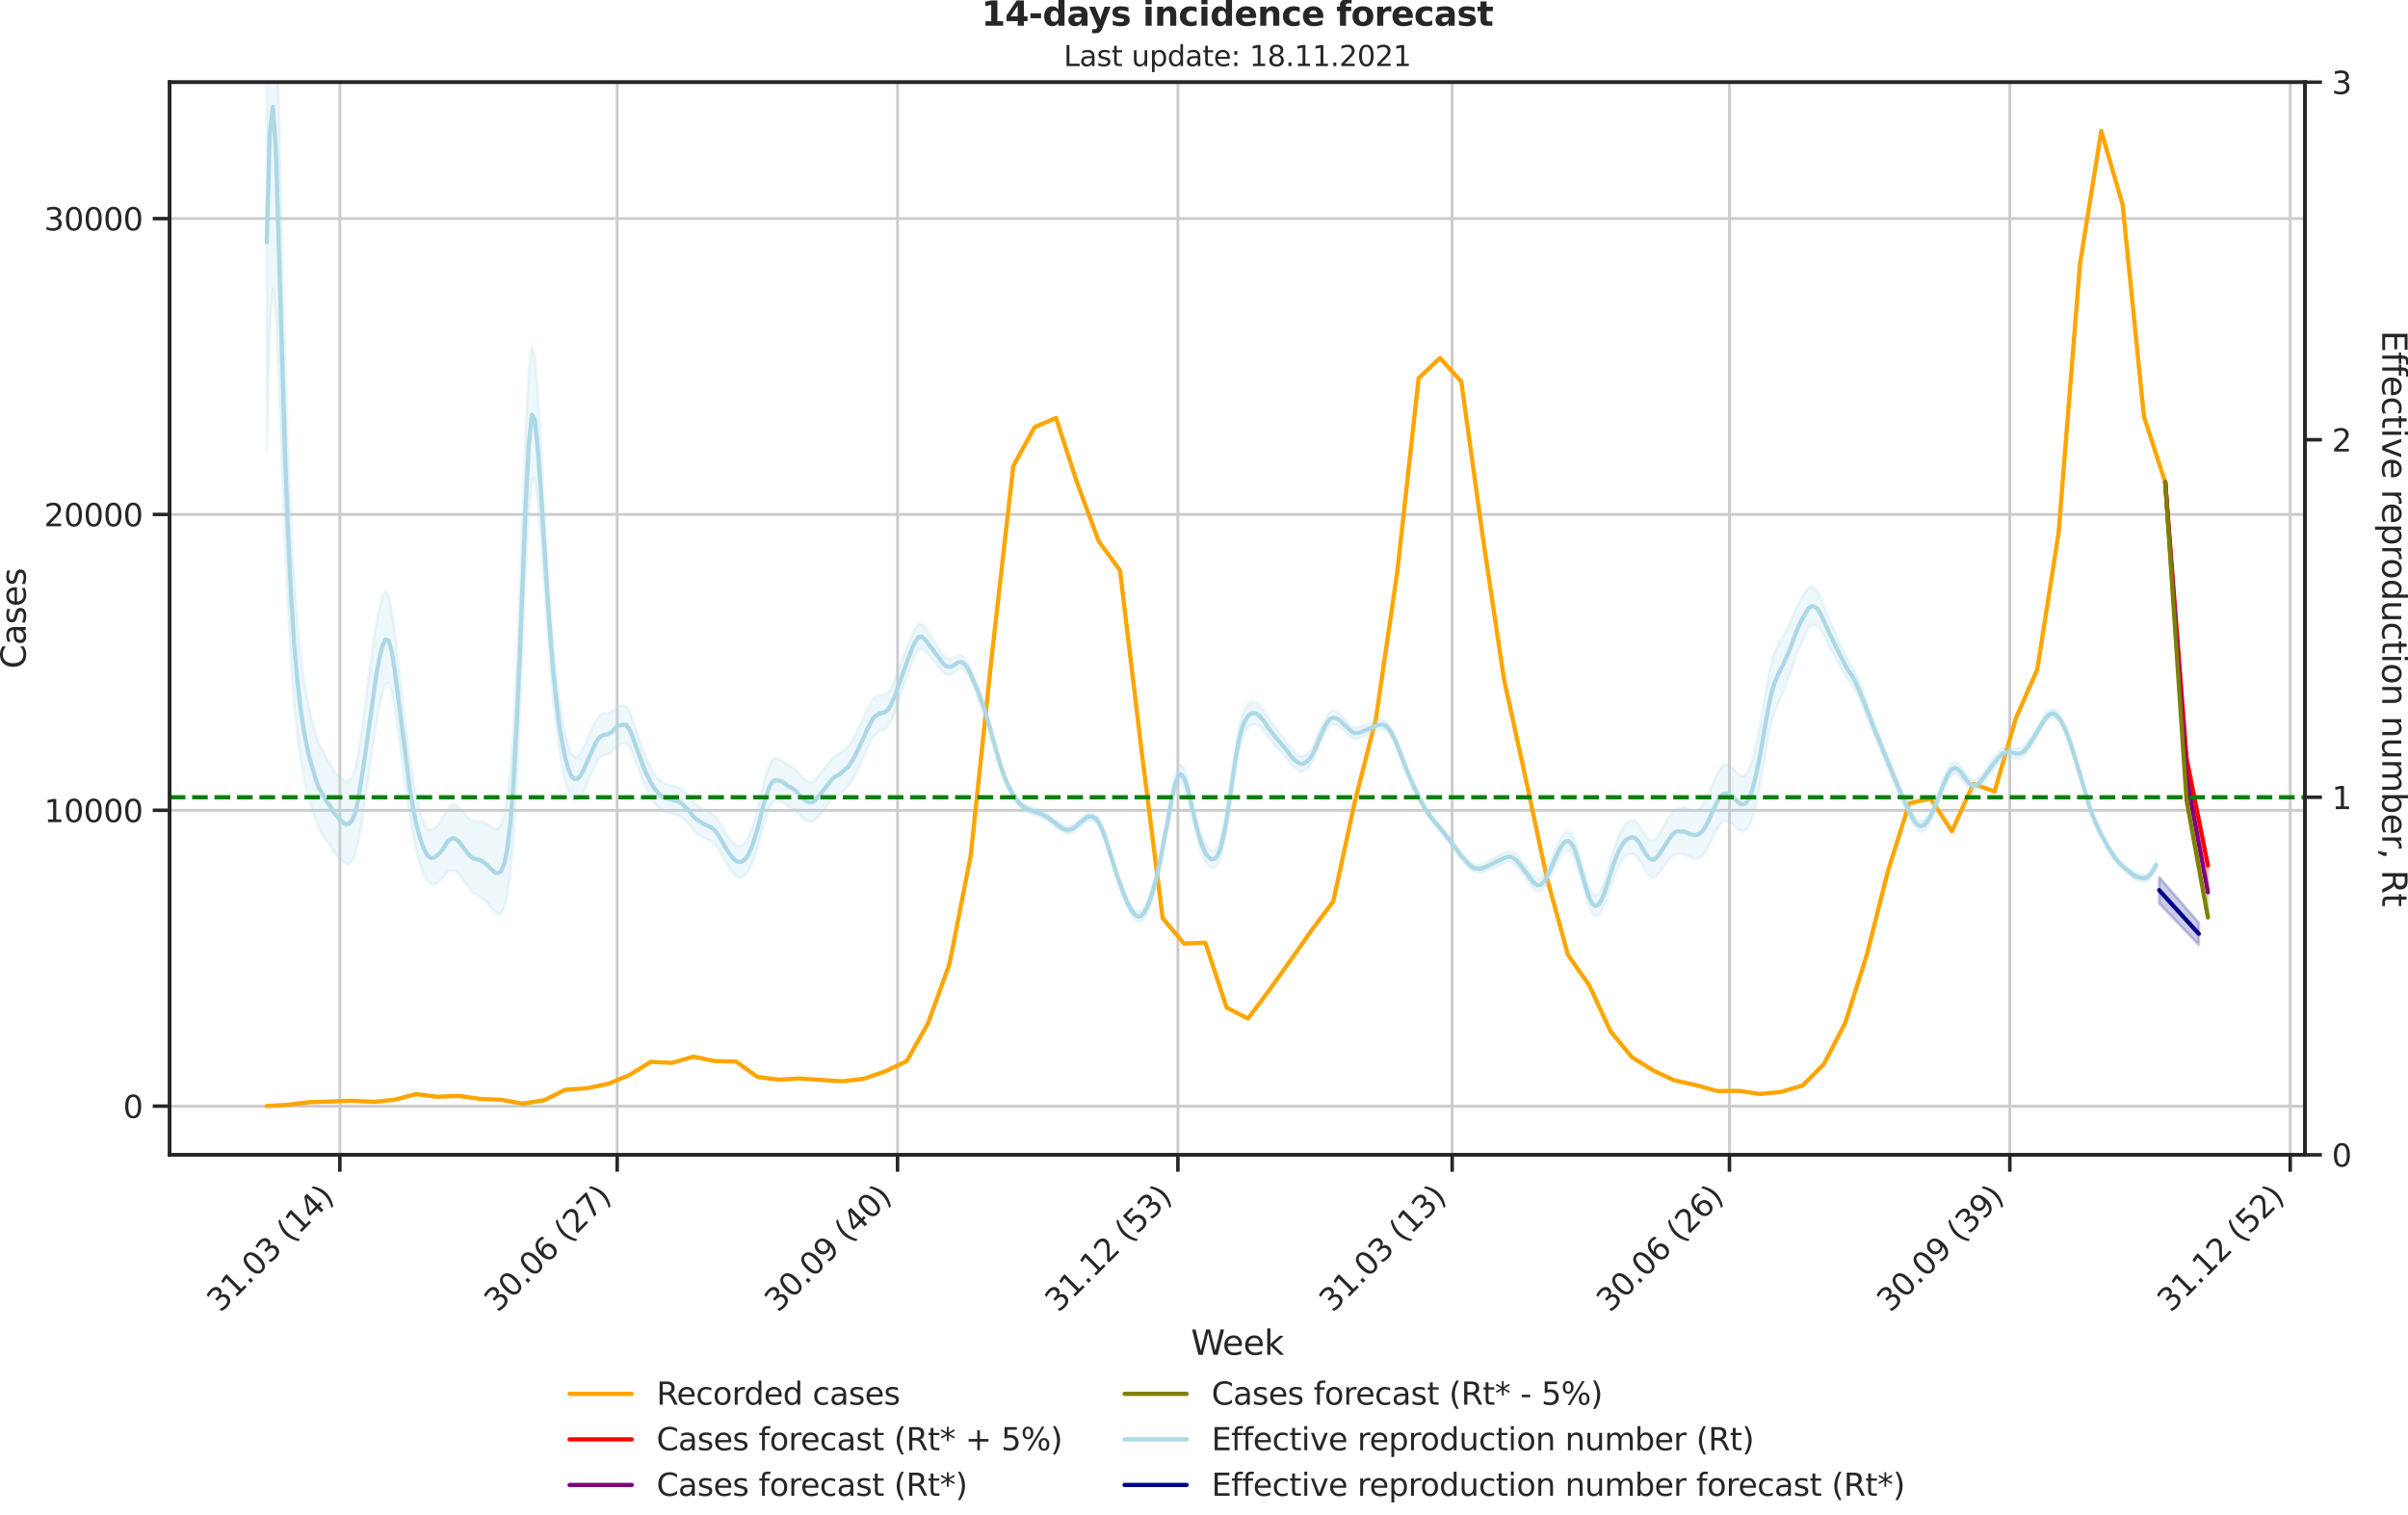 <?xml version="1.0" encoding="utf-8" standalone="no"?>
<!DOCTYPE svg PUBLIC "-//W3C//DTD SVG 1.1//EN"
  "http://www.w3.org/Graphics/SVG/1.1/DTD/svg11.dtd">
<svg height="536.657pt" version="1.1" viewBox="0 0 853.09 536.657" width="853.09pt" xmlns="http://www.w3.org/2000/svg" xmlns:xlink="http://www.w3.org/1999/xlink">
 <defs>
  <style type="text/css">*{stroke-linecap:butt;stroke-linejoin:round;}</style>
 </defs>
 <g id="figure_1">
  <g id="patch_1">
   <path d="M 0 536.657 
L 853.09 536.657 
L 853.09 0 
L 0 0 
z
" style="fill:none;"/>
  </g>
  <g id="axes_1">
   <g id="patch_2">
    <path d="M 60.108 409.147 
L 816.591 409.147 
L 816.591 29.118 
L 60.108 29.118 
z
" style="fill:none;"/>
   </g>
   <g id="matplotlib.axis_1">
    <g id="xtick_1">
     <g id="line2d_1">
      <path clip-path="url(#p8cf1d7753d)" d="M 120.404 409.147 
L 120.404 29.118 
" style="fill:none;stroke:#cccccc;stroke-linecap:round;"/>
     </g>
     <g id="line2d_2">
      <defs>
       <path d="M 0 0 
L 0 6 
" id="m439070e8b2" style="stroke:#262626;stroke-width:1.25;"/>
      </defs>
      <g>
       <use style="fill:#262626;stroke:#262626;stroke-width:1.25;" x="120.404" xlink:href="#m439070e8b2" y="409.147"/>
      </g>
     </g>
     <g id="text_1">
      <!-- 31.03 (14) -->
      <g style="fill:#262626;" transform="translate(78.08 465.264)rotate(-45)scale(0.11 -0.11)">
       <defs>
        <path d="M 2597 2516 
Q 3050 2419 3304 2112 
Q 3559 1806 3559 1356 
Q 3559 666 3084 287 
Q 2609 -91 1734 -91 
Q 1441 -91 1130 -33 
Q 819 25 488 141 
L 488 750 
Q 750 597 1062 519 
Q 1375 441 1716 441 
Q 2309 441 2620 675 
Q 2931 909 2931 1356 
Q 2931 1769 2642 2001 
Q 2353 2234 1838 2234 
L 1294 2234 
L 1294 2753 
L 1863 2753 
Q 2328 2753 2575 2939 
Q 2822 3125 2822 3475 
Q 2822 3834 2567 4026 
Q 2313 4219 1838 4219 
Q 1578 4219 1281 4162 
Q 984 4106 628 3988 
L 628 4550 
Q 988 4650 1302 4700 
Q 1616 4750 1894 4750 
Q 2613 4750 3031 4423 
Q 3450 4097 3450 3541 
Q 3450 3153 3228 2886 
Q 3006 2619 2597 2516 
z
" id="DejaVuSans-33" transform="scale(0.016)"/>
        <path d="M 794 531 
L 1825 531 
L 1825 4091 
L 703 3866 
L 703 4441 
L 1819 4666 
L 2450 4666 
L 2450 531 
L 3481 531 
L 3481 0 
L 794 0 
L 794 531 
z
" id="DejaVuSans-31" transform="scale(0.016)"/>
        <path d="M 684 794 
L 1344 794 
L 1344 0 
L 684 0 
L 684 794 
z
" id="DejaVuSans-2e" transform="scale(0.016)"/>
        <path d="M 2034 4250 
Q 1547 4250 1301 3770 
Q 1056 3291 1056 2328 
Q 1056 1369 1301 889 
Q 1547 409 2034 409 
Q 2525 409 2770 889 
Q 3016 1369 3016 2328 
Q 3016 3291 2770 3770 
Q 2525 4250 2034 4250 
z
M 2034 4750 
Q 2819 4750 3233 4129 
Q 3647 3509 3647 2328 
Q 3647 1150 3233 529 
Q 2819 -91 2034 -91 
Q 1250 -91 836 529 
Q 422 1150 422 2328 
Q 422 3509 836 4129 
Q 1250 4750 2034 4750 
z
" id="DejaVuSans-30" transform="scale(0.016)"/>
        <path id="DejaVuSans-20" transform="scale(0.016)"/>
        <path d="M 1984 4856 
Q 1566 4138 1362 3434 
Q 1159 2731 1159 2009 
Q 1159 1288 1364 580 
Q 1569 -128 1984 -844 
L 1484 -844 
Q 1016 -109 783 600 
Q 550 1309 550 2009 
Q 550 2706 781 3412 
Q 1013 4119 1484 4856 
L 1984 4856 
z
" id="DejaVuSans-28" transform="scale(0.016)"/>
        <path d="M 2419 4116 
L 825 1625 
L 2419 1625 
L 2419 4116 
z
M 2253 4666 
L 3047 4666 
L 3047 1625 
L 3713 1625 
L 3713 1100 
L 3047 1100 
L 3047 0 
L 2419 0 
L 2419 1100 
L 313 1100 
L 313 1709 
L 2253 4666 
z
" id="DejaVuSans-34" transform="scale(0.016)"/>
        <path d="M 513 4856 
L 1013 4856 
Q 1481 4119 1714 3412 
Q 1947 2706 1947 2009 
Q 1947 1309 1714 600 
Q 1481 -109 1013 -844 
L 513 -844 
Q 928 -128 1133 580 
Q 1338 1288 1338 2009 
Q 1338 2731 1133 3434 
Q 928 4138 513 4856 
z
" id="DejaVuSans-29" transform="scale(0.016)"/>
       </defs>
       <use xlink:href="#DejaVuSans-33"/>
       <use x="63.623" xlink:href="#DejaVuSans-31"/>
       <use x="127.246" xlink:href="#DejaVuSans-2e"/>
       <use x="159.033" xlink:href="#DejaVuSans-30"/>
       <use x="222.656" xlink:href="#DejaVuSans-33"/>
       <use x="286.279" xlink:href="#DejaVuSans-20"/>
       <use x="318.066" xlink:href="#DejaVuSans-28"/>
       <use x="357.08" xlink:href="#DejaVuSans-31"/>
       <use x="420.703" xlink:href="#DejaVuSans-34"/>
       <use x="484.326" xlink:href="#DejaVuSans-29"/>
      </g>
     </g>
    </g>
    <g id="xtick_2">
     <g id="line2d_3">
      <path clip-path="url(#p8cf1d7753d)" d="M 218.648 409.147 
L 218.648 29.118 
" style="fill:none;stroke:#cccccc;stroke-linecap:round;"/>
     </g>
     <g id="line2d_4">
      <g>
       <use style="fill:#262626;stroke:#262626;stroke-width:1.25;" x="218.648" xlink:href="#m439070e8b2" y="409.147"/>
      </g>
     </g>
     <g id="text_2">
      <!-- 30.06 (27) -->
      <g style="fill:#262626;" transform="translate(176.324 465.264)rotate(-45)scale(0.11 -0.11)">
       <defs>
        <path d="M 2113 2584 
Q 1688 2584 1439 2293 
Q 1191 2003 1191 1497 
Q 1191 994 1439 701 
Q 1688 409 2113 409 
Q 2538 409 2786 701 
Q 3034 994 3034 1497 
Q 3034 2003 2786 2293 
Q 2538 2584 2113 2584 
z
M 3366 4563 
L 3366 3988 
Q 3128 4100 2886 4159 
Q 2644 4219 2406 4219 
Q 1781 4219 1451 3797 
Q 1122 3375 1075 2522 
Q 1259 2794 1537 2939 
Q 1816 3084 2150 3084 
Q 2853 3084 3261 2657 
Q 3669 2231 3669 1497 
Q 3669 778 3244 343 
Q 2819 -91 2113 -91 
Q 1303 -91 875 529 
Q 447 1150 447 2328 
Q 447 3434 972 4092 
Q 1497 4750 2381 4750 
Q 2619 4750 2861 4703 
Q 3103 4656 3366 4563 
z
" id="DejaVuSans-36" transform="scale(0.016)"/>
        <path d="M 1228 531 
L 3431 531 
L 3431 0 
L 469 0 
L 469 531 
Q 828 903 1448 1529 
Q 2069 2156 2228 2338 
Q 2531 2678 2651 2914 
Q 2772 3150 2772 3378 
Q 2772 3750 2511 3984 
Q 2250 4219 1831 4219 
Q 1534 4219 1204 4116 
Q 875 4013 500 3803 
L 500 4441 
Q 881 4594 1212 4672 
Q 1544 4750 1819 4750 
Q 2544 4750 2975 4387 
Q 3406 4025 3406 3419 
Q 3406 3131 3298 2873 
Q 3191 2616 2906 2266 
Q 2828 2175 2409 1742 
Q 1991 1309 1228 531 
z
" id="DejaVuSans-32" transform="scale(0.016)"/>
        <path d="M 525 4666 
L 3525 4666 
L 3525 4397 
L 1831 0 
L 1172 0 
L 2766 4134 
L 525 4134 
L 525 4666 
z
" id="DejaVuSans-37" transform="scale(0.016)"/>
       </defs>
       <use xlink:href="#DejaVuSans-33"/>
       <use x="63.623" xlink:href="#DejaVuSans-30"/>
       <use x="127.246" xlink:href="#DejaVuSans-2e"/>
       <use x="159.033" xlink:href="#DejaVuSans-30"/>
       <use x="222.656" xlink:href="#DejaVuSans-36"/>
       <use x="286.279" xlink:href="#DejaVuSans-20"/>
       <use x="318.066" xlink:href="#DejaVuSans-28"/>
       <use x="357.08" xlink:href="#DejaVuSans-32"/>
       <use x="420.703" xlink:href="#DejaVuSans-37"/>
       <use x="484.326" xlink:href="#DejaVuSans-29"/>
      </g>
     </g>
    </g>
    <g id="xtick_3">
     <g id="line2d_5">
      <path clip-path="url(#p8cf1d7753d)" d="M 317.973 409.147 
L 317.973 29.118 
" style="fill:none;stroke:#cccccc;stroke-linecap:round;"/>
     </g>
     <g id="line2d_6">
      <g>
       <use style="fill:#262626;stroke:#262626;stroke-width:1.25;" x="317.973" xlink:href="#m439070e8b2" y="409.147"/>
      </g>
     </g>
     <g id="text_3">
      <!-- 30.09 (40) -->
      <g style="fill:#262626;" transform="translate(275.648 465.264)rotate(-45)scale(0.11 -0.11)">
       <defs>
        <path d="M 703 97 
L 703 672 
Q 941 559 1184 500 
Q 1428 441 1663 441 
Q 2288 441 2617 861 
Q 2947 1281 2994 2138 
Q 2813 1869 2534 1725 
Q 2256 1581 1919 1581 
Q 1219 1581 811 2004 
Q 403 2428 403 3163 
Q 403 3881 828 4315 
Q 1253 4750 1959 4750 
Q 2769 4750 3195 4129 
Q 3622 3509 3622 2328 
Q 3622 1225 3098 567 
Q 2575 -91 1691 -91 
Q 1453 -91 1209 -44 
Q 966 3 703 97 
z
M 1959 2075 
Q 2384 2075 2632 2365 
Q 2881 2656 2881 3163 
Q 2881 3666 2632 3958 
Q 2384 4250 1959 4250 
Q 1534 4250 1286 3958 
Q 1038 3666 1038 3163 
Q 1038 2656 1286 2365 
Q 1534 2075 1959 2075 
z
" id="DejaVuSans-39" transform="scale(0.016)"/>
       </defs>
       <use xlink:href="#DejaVuSans-33"/>
       <use x="63.623" xlink:href="#DejaVuSans-30"/>
       <use x="127.246" xlink:href="#DejaVuSans-2e"/>
       <use x="159.033" xlink:href="#DejaVuSans-30"/>
       <use x="222.656" xlink:href="#DejaVuSans-39"/>
       <use x="286.279" xlink:href="#DejaVuSans-20"/>
       <use x="318.066" xlink:href="#DejaVuSans-28"/>
       <use x="357.08" xlink:href="#DejaVuSans-34"/>
       <use x="420.703" xlink:href="#DejaVuSans-30"/>
       <use x="484.326" xlink:href="#DejaVuSans-29"/>
      </g>
     </g>
    </g>
    <g id="xtick_4">
     <g id="line2d_7">
      <path clip-path="url(#p8cf1d7753d)" d="M 417.297 409.147 
L 417.297 29.118 
" style="fill:none;stroke:#cccccc;stroke-linecap:round;"/>
     </g>
     <g id="line2d_8">
      <g>
       <use style="fill:#262626;stroke:#262626;stroke-width:1.25;" x="417.297" xlink:href="#m439070e8b2" y="409.147"/>
      </g>
     </g>
     <g id="text_4">
      <!-- 31.12 (53) -->
      <g style="fill:#262626;" transform="translate(374.973 465.264)rotate(-45)scale(0.11 -0.11)">
       <defs>
        <path d="M 691 4666 
L 3169 4666 
L 3169 4134 
L 1269 4134 
L 1269 2991 
Q 1406 3038 1543 3061 
Q 1681 3084 1819 3084 
Q 2600 3084 3056 2656 
Q 3513 2228 3513 1497 
Q 3513 744 3044 326 
Q 2575 -91 1722 -91 
Q 1428 -91 1123 -41 
Q 819 9 494 109 
L 494 744 
Q 775 591 1075 516 
Q 1375 441 1709 441 
Q 2250 441 2565 725 
Q 2881 1009 2881 1497 
Q 2881 1984 2565 2268 
Q 2250 2553 1709 2553 
Q 1456 2553 1204 2497 
Q 953 2441 691 2322 
L 691 4666 
z
" id="DejaVuSans-35" transform="scale(0.016)"/>
       </defs>
       <use xlink:href="#DejaVuSans-33"/>
       <use x="63.623" xlink:href="#DejaVuSans-31"/>
       <use x="127.246" xlink:href="#DejaVuSans-2e"/>
       <use x="159.033" xlink:href="#DejaVuSans-31"/>
       <use x="222.656" xlink:href="#DejaVuSans-32"/>
       <use x="286.279" xlink:href="#DejaVuSans-20"/>
       <use x="318.066" xlink:href="#DejaVuSans-28"/>
       <use x="357.08" xlink:href="#DejaVuSans-35"/>
       <use x="420.703" xlink:href="#DejaVuSans-33"/>
       <use x="484.326" xlink:href="#DejaVuSans-29"/>
      </g>
     </g>
    </g>
    <g id="xtick_5">
     <g id="line2d_9">
      <path clip-path="url(#p8cf1d7753d)" d="M 514.462 409.147 
L 514.462 29.118 
" style="fill:none;stroke:#cccccc;stroke-linecap:round;"/>
     </g>
     <g id="line2d_10">
      <g>
       <use style="fill:#262626;stroke:#262626;stroke-width:1.25;" x="514.462" xlink:href="#m439070e8b2" y="409.147"/>
      </g>
     </g>
     <g id="text_5">
      <!-- 31.03 (13) -->
      <g style="fill:#262626;" transform="translate(472.138 465.264)rotate(-45)scale(0.11 -0.11)">
       <use xlink:href="#DejaVuSans-33"/>
       <use x="63.623" xlink:href="#DejaVuSans-31"/>
       <use x="127.246" xlink:href="#DejaVuSans-2e"/>
       <use x="159.033" xlink:href="#DejaVuSans-30"/>
       <use x="222.656" xlink:href="#DejaVuSans-33"/>
       <use x="286.279" xlink:href="#DejaVuSans-20"/>
       <use x="318.066" xlink:href="#DejaVuSans-28"/>
       <use x="357.08" xlink:href="#DejaVuSans-31"/>
       <use x="420.703" xlink:href="#DejaVuSans-33"/>
       <use x="484.326" xlink:href="#DejaVuSans-29"/>
      </g>
     </g>
    </g>
    <g id="xtick_6">
     <g id="line2d_11">
      <path clip-path="url(#p8cf1d7753d)" d="M 612.706 409.147 
L 612.706 29.118 
" style="fill:none;stroke:#cccccc;stroke-linecap:round;"/>
     </g>
     <g id="line2d_12">
      <g>
       <use style="fill:#262626;stroke:#262626;stroke-width:1.25;" x="612.706" xlink:href="#m439070e8b2" y="409.147"/>
      </g>
     </g>
     <g id="text_6">
      <!-- 30.06 (26) -->
      <g style="fill:#262626;" transform="translate(570.382 465.264)rotate(-45)scale(0.11 -0.11)">
       <use xlink:href="#DejaVuSans-33"/>
       <use x="63.623" xlink:href="#DejaVuSans-30"/>
       <use x="127.246" xlink:href="#DejaVuSans-2e"/>
       <use x="159.033" xlink:href="#DejaVuSans-30"/>
       <use x="222.656" xlink:href="#DejaVuSans-36"/>
       <use x="286.279" xlink:href="#DejaVuSans-20"/>
       <use x="318.066" xlink:href="#DejaVuSans-28"/>
       <use x="357.08" xlink:href="#DejaVuSans-32"/>
       <use x="420.703" xlink:href="#DejaVuSans-36"/>
       <use x="484.326" xlink:href="#DejaVuSans-29"/>
      </g>
     </g>
    </g>
    <g id="xtick_7">
     <g id="line2d_13">
      <path clip-path="url(#p8cf1d7753d)" d="M 712.031 409.147 
L 712.031 29.118 
" style="fill:none;stroke:#cccccc;stroke-linecap:round;"/>
     </g>
     <g id="line2d_14">
      <g>
       <use style="fill:#262626;stroke:#262626;stroke-width:1.25;" x="712.031" xlink:href="#m439070e8b2" y="409.147"/>
      </g>
     </g>
     <g id="text_7">
      <!-- 30.09 (39) -->
      <g style="fill:#262626;" transform="translate(669.706 465.264)rotate(-45)scale(0.11 -0.11)">
       <use xlink:href="#DejaVuSans-33"/>
       <use x="63.623" xlink:href="#DejaVuSans-30"/>
       <use x="127.246" xlink:href="#DejaVuSans-2e"/>
       <use x="159.033" xlink:href="#DejaVuSans-30"/>
       <use x="222.656" xlink:href="#DejaVuSans-39"/>
       <use x="286.279" xlink:href="#DejaVuSans-20"/>
       <use x="318.066" xlink:href="#DejaVuSans-28"/>
       <use x="357.08" xlink:href="#DejaVuSans-33"/>
       <use x="420.703" xlink:href="#DejaVuSans-39"/>
       <use x="484.326" xlink:href="#DejaVuSans-29"/>
      </g>
     </g>
    </g>
    <g id="xtick_8">
     <g id="line2d_15">
      <path clip-path="url(#p8cf1d7753d)" d="M 811.355 409.147 
L 811.355 29.118 
" style="fill:none;stroke:#cccccc;stroke-linecap:round;"/>
     </g>
     <g id="line2d_16">
      <g>
       <use style="fill:#262626;stroke:#262626;stroke-width:1.25;" x="811.355" xlink:href="#m439070e8b2" y="409.147"/>
      </g>
     </g>
     <g id="text_8">
      <!-- 31.12 (52) -->
      <g style="fill:#262626;" transform="translate(769.031 465.264)rotate(-45)scale(0.11 -0.11)">
       <use xlink:href="#DejaVuSans-33"/>
       <use x="63.623" xlink:href="#DejaVuSans-31"/>
       <use x="127.246" xlink:href="#DejaVuSans-2e"/>
       <use x="159.033" xlink:href="#DejaVuSans-31"/>
       <use x="222.656" xlink:href="#DejaVuSans-32"/>
       <use x="286.279" xlink:href="#DejaVuSans-20"/>
       <use x="318.066" xlink:href="#DejaVuSans-28"/>
       <use x="357.08" xlink:href="#DejaVuSans-35"/>
       <use x="420.703" xlink:href="#DejaVuSans-32"/>
       <use x="484.326" xlink:href="#DejaVuSans-29"/>
      </g>
     </g>
    </g>
    <g id="text_9">
     <!-- Week -->
     <g style="fill:#262626;" transform="translate(421.911 479.999)scale(0.12 -0.12)">
      <defs>
       <path d="M 213 4666 
L 850 4666 
L 1831 722 
L 2809 4666 
L 3519 4666 
L 4500 722 
L 5478 4666 
L 6119 4666 
L 4947 0 
L 4153 0 
L 3169 4050 
L 2175 0 
L 1381 0 
L 213 4666 
z
" id="DejaVuSans-57" transform="scale(0.016)"/>
       <path d="M 3597 1894 
L 3597 1613 
L 953 1613 
Q 991 1019 1311 708 
Q 1631 397 2203 397 
Q 2534 397 2845 478 
Q 3156 559 3463 722 
L 3463 178 
Q 3153 47 2828 -22 
Q 2503 -91 2169 -91 
Q 1331 -91 842 396 
Q 353 884 353 1716 
Q 353 2575 817 3079 
Q 1281 3584 2069 3584 
Q 2775 3584 3186 3129 
Q 3597 2675 3597 1894 
z
M 3022 2063 
Q 3016 2534 2758 2815 
Q 2500 3097 2075 3097 
Q 1594 3097 1305 2825 
Q 1016 2553 972 2059 
L 3022 2063 
z
" id="DejaVuSans-65" transform="scale(0.016)"/>
       <path d="M 581 4863 
L 1159 4863 
L 1159 1991 
L 2875 3500 
L 3609 3500 
L 1753 1863 
L 3688 0 
L 2938 0 
L 1159 1709 
L 1159 0 
L 581 0 
L 581 4863 
z
" id="DejaVuSans-6b" transform="scale(0.016)"/>
      </defs>
      <use xlink:href="#DejaVuSans-57"/>
      <use x="93.002" xlink:href="#DejaVuSans-65"/>
      <use x="154.525" xlink:href="#DejaVuSans-65"/>
      <use x="216.049" xlink:href="#DejaVuSans-6b"/>
     </g>
    </g>
   </g>
   <g id="matplotlib.axis_2">
    <g id="ytick_1">
     <g id="line2d_17">
      <path clip-path="url(#p8cf1d7753d)" d="M 60.108 391.915 
L 816.591 391.915 
" style="fill:none;stroke:#cccccc;stroke-linecap:round;"/>
     </g>
     <g id="line2d_18">
      <defs>
       <path d="M 0 0 
L -6 0 
" id="mdce274d786" style="stroke:#262626;stroke-width:1.25;"/>
      </defs>
      <g>
       <use style="fill:#262626;stroke:#262626;stroke-width:1.25;" x="60.108" xlink:href="#mdce274d786" y="391.915"/>
      </g>
     </g>
     <g id="text_10">
      <!-- 0 -->
      <g style="fill:#262626;" transform="translate(43.609 396.094)scale(0.11 -0.11)">
       <use xlink:href="#DejaVuSans-30"/>
      </g>
     </g>
    </g>
    <g id="ytick_2">
     <g id="line2d_19">
      <path clip-path="url(#p8cf1d7753d)" d="M 60.108 287.09 
L 816.591 287.09 
" style="fill:none;stroke:#cccccc;stroke-linecap:round;"/>
     </g>
     <g id="line2d_20">
      <g>
       <use style="fill:#262626;stroke:#262626;stroke-width:1.25;" x="60.108" xlink:href="#mdce274d786" y="287.09"/>
      </g>
     </g>
     <g id="text_11">
      <!-- 10000 -->
      <g style="fill:#262626;" transform="translate(15.614 291.269)scale(0.11 -0.11)">
       <use xlink:href="#DejaVuSans-31"/>
       <use x="63.623" xlink:href="#DejaVuSans-30"/>
       <use x="127.246" xlink:href="#DejaVuSans-30"/>
       <use x="190.869" xlink:href="#DejaVuSans-30"/>
       <use x="254.492" xlink:href="#DejaVuSans-30"/>
      </g>
     </g>
    </g>
    <g id="ytick_3">
     <g id="line2d_21">
      <path clip-path="url(#p8cf1d7753d)" d="M 60.108 182.266 
L 816.591 182.266 
" style="fill:none;stroke:#cccccc;stroke-linecap:round;"/>
     </g>
     <g id="line2d_22">
      <g>
       <use style="fill:#262626;stroke:#262626;stroke-width:1.25;" x="60.108" xlink:href="#mdce274d786" y="182.266"/>
      </g>
     </g>
     <g id="text_12">
      <!-- 20000 -->
      <g style="fill:#262626;" transform="translate(15.614 186.445)scale(0.11 -0.11)">
       <use xlink:href="#DejaVuSans-32"/>
       <use x="63.623" xlink:href="#DejaVuSans-30"/>
       <use x="127.246" xlink:href="#DejaVuSans-30"/>
       <use x="190.869" xlink:href="#DejaVuSans-30"/>
       <use x="254.492" xlink:href="#DejaVuSans-30"/>
      </g>
     </g>
    </g>
    <g id="ytick_4">
     <g id="line2d_23">
      <path clip-path="url(#p8cf1d7753d)" d="M 60.108 77.441 
L 816.591 77.441 
" style="fill:none;stroke:#cccccc;stroke-linecap:round;"/>
     </g>
     <g id="line2d_24">
      <g>
       <use style="fill:#262626;stroke:#262626;stroke-width:1.25;" x="60.108" xlink:href="#mdce274d786" y="77.441"/>
      </g>
     </g>
     <g id="text_13">
      <!-- 30000 -->
      <g style="fill:#262626;" transform="translate(15.614 81.62)scale(0.11 -0.11)">
       <use xlink:href="#DejaVuSans-33"/>
       <use x="63.623" xlink:href="#DejaVuSans-30"/>
       <use x="127.246" xlink:href="#DejaVuSans-30"/>
       <use x="190.869" xlink:href="#DejaVuSans-30"/>
       <use x="254.492" xlink:href="#DejaVuSans-30"/>
      </g>
     </g>
    </g>
    <g id="text_14">
     <!-- Cases -->
     <g style="fill:#262626;" transform="translate(9.118 236.942)rotate(-90)scale(0.12 -0.12)">
      <defs>
       <path d="M 4122 4306 
L 4122 3641 
Q 3803 3938 3442 4084 
Q 3081 4231 2675 4231 
Q 1875 4231 1450 3742 
Q 1025 3253 1025 2328 
Q 1025 1406 1450 917 
Q 1875 428 2675 428 
Q 3081 428 3442 575 
Q 3803 722 4122 1019 
L 4122 359 
Q 3791 134 3420 21 
Q 3050 -91 2638 -91 
Q 1578 -91 968 557 
Q 359 1206 359 2328 
Q 359 3453 968 4101 
Q 1578 4750 2638 4750 
Q 3056 4750 3426 4639 
Q 3797 4528 4122 4306 
z
" id="DejaVuSans-43" transform="scale(0.016)"/>
       <path d="M 2194 1759 
Q 1497 1759 1228 1600 
Q 959 1441 959 1056 
Q 959 750 1161 570 
Q 1363 391 1709 391 
Q 2188 391 2477 730 
Q 2766 1069 2766 1631 
L 2766 1759 
L 2194 1759 
z
M 3341 1997 
L 3341 0 
L 2766 0 
L 2766 531 
Q 2569 213 2275 61 
Q 1981 -91 1556 -91 
Q 1019 -91 701 211 
Q 384 513 384 1019 
Q 384 1609 779 1909 
Q 1175 2209 1959 2209 
L 2766 2209 
L 2766 2266 
Q 2766 2663 2505 2880 
Q 2244 3097 1772 3097 
Q 1472 3097 1187 3025 
Q 903 2953 641 2809 
L 641 3341 
Q 956 3463 1253 3523 
Q 1550 3584 1831 3584 
Q 2591 3584 2966 3190 
Q 3341 2797 3341 1997 
z
" id="DejaVuSans-61" transform="scale(0.016)"/>
       <path d="M 2834 3397 
L 2834 2853 
Q 2591 2978 2328 3040 
Q 2066 3103 1784 3103 
Q 1356 3103 1142 2972 
Q 928 2841 928 2578 
Q 928 2378 1081 2264 
Q 1234 2150 1697 2047 
L 1894 2003 
Q 2506 1872 2764 1633 
Q 3022 1394 3022 966 
Q 3022 478 2636 193 
Q 2250 -91 1575 -91 
Q 1294 -91 989 -36 
Q 684 19 347 128 
L 347 722 
Q 666 556 975 473 
Q 1284 391 1588 391 
Q 1994 391 2212 530 
Q 2431 669 2431 922 
Q 2431 1156 2273 1281 
Q 2116 1406 1581 1522 
L 1381 1569 
Q 847 1681 609 1914 
Q 372 2147 372 2553 
Q 372 3047 722 3315 
Q 1072 3584 1716 3584 
Q 2034 3584 2315 3537 
Q 2597 3491 2834 3397 
z
" id="DejaVuSans-73" transform="scale(0.016)"/>
      </defs>
      <use xlink:href="#DejaVuSans-43"/>
      <use x="69.824" xlink:href="#DejaVuSans-61"/>
      <use x="131.104" xlink:href="#DejaVuSans-73"/>
      <use x="183.203" xlink:href="#DejaVuSans-65"/>
      <use x="244.727" xlink:href="#DejaVuSans-73"/>
     </g>
    </g>
   </g>
   <g id="PolyCollection_1">
    <defs>
     <path d="M 767.091 -365.792 
L 767.091 -365.792 
L 774.648 -267.963 
L 782.205 -229.988 
L 782.205 -220.522 
L 782.205 -220.522 
L 774.648 -261.202 
L 767.091 -365.792 
z
" id="m021690b9fb" style="stroke:#ff0000;stroke-opacity:0.2;"/>
    </defs>
    <g clip-path="url(#p8cf1d7753d)">
     <use style="fill:#ff0000;fill-opacity:0.2;stroke:#ff0000;stroke-opacity:0.2;" x="0" xlink:href="#m021690b9fb" y="536.657"/>
    </g>
   </g>
   <g id="PolyCollection_2">
    <defs>
     <path d="M 767.091 -365.792 
L 767.091 -365.792 
L 774.648 -261.202 
L 782.205 -220.522 
L 782.205 -211.589 
L 782.205 -211.589 
L 774.648 -253.11 
L 767.091 -365.792 
z
" id="mdf843b0ed4" style="stroke:#808000;stroke-opacity:0.2;"/>
    </defs>
    <g clip-path="url(#p8cf1d7753d)">
     <use style="fill:#808000;fill-opacity:0.2;stroke:#808000;stroke-opacity:0.2;" x="0" xlink:href="#mdf843b0ed4" y="536.657"/>
    </g>
   </g>
   <g id="line2d_25">
    <path clip-path="url(#p8cf1d7753d)" d="M 94.493 391.873 
L 102.05 391.422 
L 109.608 390.489 
L 117.165 390.248 
L 124.722 389.975 
L 132.28 390.405 
L 139.837 389.619 
L 147.394 387.659 
L 154.951 388.581 
L 162.509 388.277 
L 170.066 389.336 
L 177.623 389.651 
L 185.18 391.013 
L 192.738 389.839 
L 200.295 386.097 
L 207.852 385.562 
L 215.41 384.021 
L 222.967 380.887 
L 230.524 376.212 
L 238.081 376.579 
L 245.639 374.367 
L 253.196 375.939 
L 260.753 376.118 
L 268.311 381.537 
L 275.868 382.543 
L 283.425 382.093 
L 290.982 382.627 
L 298.54 383.099 
L 306.097 382.187 
L 313.654 379.566 
L 321.211 375.971 
L 328.769 362.553 
L 336.326 341.714 
L 343.883 303.296 
L 351.441 231.722 
L 358.998 165.064 
L 366.555 151.342 
L 374.112 148.072 
L 381.67 171.259 
L 389.227 191.731 
L 396.784 202.098 
L 404.341 265.318 
L 411.899 325.299 
L 419.456 334.303 
L 427.013 333.989 
L 434.571 357.008 
L 442.128 360.887 
L 449.685 350.803 
L 457.242 340.194 
L 464.8 329.397 
L 472.357 319.345 
L 479.914 284.291 
L 487.472 254.542 
L 495.029 202.528 
L 502.586 134.025 
L 510.143 126.814 
L 517.701 135.21 
L 525.258 189.897 
L 532.815 240.632 
L 540.372 275.172 
L 547.93 310.718 
L 555.487 338.297 
L 563.044 349.146 
L 570.602 365.457 
L 578.159 374.556 
L 585.716 379.283 
L 593.273 382.816 
L 600.831 384.462 
L 608.388 386.569 
L 615.945 386.474 
L 623.503 387.596 
L 631.06 386.841 
L 638.617 384.588 
L 646.174 376.977 
L 653.732 362.365 
L 661.289 338.57 
L 668.846 308.59 
L 676.403 284.606 
L 683.961 282.929 
L 691.518 294.533 
L 699.075 277.729 
L 706.633 280.413 
L 714.19 254.427 
L 721.747 237.194 
L 729.304 188.786 
L 736.862 93.647 
L 744.419 46.392 
L 751.976 72.504 
L 759.534 147.537 
L 767.091 170.865 
" style="fill:none;stroke:#ffa500;stroke-linecap:round;stroke-width:1.5;"/>
   </g>
   <g id="line2d_26">
    <path clip-path="url(#p8cf1d7753d)" d="M 767.091 170.865 
L 774.648 268.694 
L 782.205 306.669 
" style="fill:none;stroke:#ff0000;stroke-linecap:round;stroke-width:1.5;"/>
   </g>
   <g id="line2d_27">
    <path clip-path="url(#p8cf1d7753d)" d="M 767.091 170.865 
L 774.648 275.455 
L 782.205 316.134 
" style="fill:none;stroke:#800080;stroke-linecap:round;stroke-width:1.5;"/>
   </g>
   <g id="line2d_28">
    <path clip-path="url(#p8cf1d7753d)" d="M 767.091 170.865 
L 774.648 283.547 
L 782.205 325.068 
" style="fill:none;stroke:#808000;stroke-linecap:round;stroke-width:1.5;"/>
   </g>
   <g id="patch_3">
    <path d="M 60.108 409.147 
L 60.108 29.118 
" style="fill:none;stroke:#262626;stroke-linecap:square;stroke-linejoin:miter;stroke-width:1.25;"/>
   </g>
   <g id="patch_4">
    <path d="M 816.591 409.147 
L 816.591 29.118 
" style="fill:none;stroke:#262626;stroke-linecap:square;stroke-linejoin:miter;stroke-width:1.25;"/>
   </g>
   <g id="patch_5">
    <path d="M 60.108 409.147 
L 816.591 409.147 
" style="fill:none;stroke:#262626;stroke-linecap:square;stroke-linejoin:miter;stroke-width:1.25;"/>
   </g>
   <g id="patch_6">
    <path d="M 60.108 29.118 
L 816.591 29.118 
" style="fill:none;stroke:#262626;stroke-linecap:square;stroke-linejoin:miter;stroke-width:1.25;"/>
   </g>
   <g id="text_15">
    <!-- Last update: 18.11.2021 -->
    <g style="fill:#262626;" transform="translate(376.85 23.418)scale(0.1 -0.1)">
     <defs>
      <path d="M 628 4666 
L 1259 4666 
L 1259 531 
L 3531 531 
L 3531 0 
L 628 0 
L 628 4666 
z
" id="DejaVuSans-4c" transform="scale(0.016)"/>
      <path d="M 1172 4494 
L 1172 3500 
L 2356 3500 
L 2356 3053 
L 1172 3053 
L 1172 1153 
Q 1172 725 1289 603 
Q 1406 481 1766 481 
L 2356 481 
L 2356 0 
L 1766 0 
Q 1100 0 847 248 
Q 594 497 594 1153 
L 594 3053 
L 172 3053 
L 172 3500 
L 594 3500 
L 594 4494 
L 1172 4494 
z
" id="DejaVuSans-74" transform="scale(0.016)"/>
      <path d="M 544 1381 
L 544 3500 
L 1119 3500 
L 1119 1403 
Q 1119 906 1312 657 
Q 1506 409 1894 409 
Q 2359 409 2629 706 
Q 2900 1003 2900 1516 
L 2900 3500 
L 3475 3500 
L 3475 0 
L 2900 0 
L 2900 538 
Q 2691 219 2414 64 
Q 2138 -91 1772 -91 
Q 1169 -91 856 284 
Q 544 659 544 1381 
z
M 1991 3584 
L 1991 3584 
z
" id="DejaVuSans-75" transform="scale(0.016)"/>
      <path d="M 1159 525 
L 1159 -1331 
L 581 -1331 
L 581 3500 
L 1159 3500 
L 1159 2969 
Q 1341 3281 1617 3432 
Q 1894 3584 2278 3584 
Q 2916 3584 3314 3078 
Q 3713 2572 3713 1747 
Q 3713 922 3314 415 
Q 2916 -91 2278 -91 
Q 1894 -91 1617 61 
Q 1341 213 1159 525 
z
M 3116 1747 
Q 3116 2381 2855 2742 
Q 2594 3103 2138 3103 
Q 1681 3103 1420 2742 
Q 1159 2381 1159 1747 
Q 1159 1113 1420 752 
Q 1681 391 2138 391 
Q 2594 391 2855 752 
Q 3116 1113 3116 1747 
z
" id="DejaVuSans-70" transform="scale(0.016)"/>
      <path d="M 2906 2969 
L 2906 4863 
L 3481 4863 
L 3481 0 
L 2906 0 
L 2906 525 
Q 2725 213 2448 61 
Q 2172 -91 1784 -91 
Q 1150 -91 751 415 
Q 353 922 353 1747 
Q 353 2572 751 3078 
Q 1150 3584 1784 3584 
Q 2172 3584 2448 3432 
Q 2725 3281 2906 2969 
z
M 947 1747 
Q 947 1113 1208 752 
Q 1469 391 1925 391 
Q 2381 391 2643 752 
Q 2906 1113 2906 1747 
Q 2906 2381 2643 2742 
Q 2381 3103 1925 3103 
Q 1469 3103 1208 2742 
Q 947 2381 947 1747 
z
" id="DejaVuSans-64" transform="scale(0.016)"/>
      <path d="M 750 794 
L 1409 794 
L 1409 0 
L 750 0 
L 750 794 
z
M 750 3309 
L 1409 3309 
L 1409 2516 
L 750 2516 
L 750 3309 
z
" id="DejaVuSans-3a" transform="scale(0.016)"/>
      <path d="M 2034 2216 
Q 1584 2216 1326 1975 
Q 1069 1734 1069 1313 
Q 1069 891 1326 650 
Q 1584 409 2034 409 
Q 2484 409 2743 651 
Q 3003 894 3003 1313 
Q 3003 1734 2745 1975 
Q 2488 2216 2034 2216 
z
M 1403 2484 
Q 997 2584 770 2862 
Q 544 3141 544 3541 
Q 544 4100 942 4425 
Q 1341 4750 2034 4750 
Q 2731 4750 3128 4425 
Q 3525 4100 3525 3541 
Q 3525 3141 3298 2862 
Q 3072 2584 2669 2484 
Q 3125 2378 3379 2068 
Q 3634 1759 3634 1313 
Q 3634 634 3220 271 
Q 2806 -91 2034 -91 
Q 1263 -91 848 271 
Q 434 634 434 1313 
Q 434 1759 690 2068 
Q 947 2378 1403 2484 
z
M 1172 3481 
Q 1172 3119 1398 2916 
Q 1625 2713 2034 2713 
Q 2441 2713 2670 2916 
Q 2900 3119 2900 3481 
Q 2900 3844 2670 4047 
Q 2441 4250 2034 4250 
Q 1625 4250 1398 4047 
Q 1172 3844 1172 3481 
z
" id="DejaVuSans-38" transform="scale(0.016)"/>
     </defs>
     <use xlink:href="#DejaVuSans-4c"/>
     <use x="55.713" xlink:href="#DejaVuSans-61"/>
     <use x="116.992" xlink:href="#DejaVuSans-73"/>
     <use x="169.092" xlink:href="#DejaVuSans-74"/>
     <use x="208.301" xlink:href="#DejaVuSans-20"/>
     <use x="240.088" xlink:href="#DejaVuSans-75"/>
     <use x="303.467" xlink:href="#DejaVuSans-70"/>
     <use x="366.943" xlink:href="#DejaVuSans-64"/>
     <use x="430.42" xlink:href="#DejaVuSans-61"/>
     <use x="491.699" xlink:href="#DejaVuSans-74"/>
     <use x="530.908" xlink:href="#DejaVuSans-65"/>
     <use x="592.432" xlink:href="#DejaVuSans-3a"/>
     <use x="626.123" xlink:href="#DejaVuSans-20"/>
     <use x="657.91" xlink:href="#DejaVuSans-31"/>
     <use x="721.533" xlink:href="#DejaVuSans-38"/>
     <use x="785.156" xlink:href="#DejaVuSans-2e"/>
     <use x="816.943" xlink:href="#DejaVuSans-31"/>
     <use x="880.566" xlink:href="#DejaVuSans-31"/>
     <use x="944.189" xlink:href="#DejaVuSans-2e"/>
     <use x="975.977" xlink:href="#DejaVuSans-32"/>
     <use x="1039.6" xlink:href="#DejaVuSans-30"/>
     <use x="1103.223" xlink:href="#DejaVuSans-32"/>
     <use x="1166.846" xlink:href="#DejaVuSans-31"/>
    </g>
   </g>
   <g id="text_16">
    <!-- 14-days incidence forecast -->
    <g style="fill:#262626;" transform="translate(347.685 9.118)scale(0.12 -0.12)">
     <defs>
      <path d="M 750 831 
L 1813 831 
L 1813 3847 
L 722 3622 
L 722 4441 
L 1806 4666 
L 2950 4666 
L 2950 831 
L 4013 831 
L 4013 0 
L 750 0 
L 750 831 
z
" id="DejaVuSans-Bold-31" transform="scale(0.016)"/>
      <path d="M 2356 3675 
L 1038 1722 
L 2356 1722 
L 2356 3675 
z
M 2156 4666 
L 3494 4666 
L 3494 1722 
L 4159 1722 
L 4159 850 
L 3494 850 
L 3494 0 
L 2356 0 
L 2356 850 
L 288 850 
L 288 1881 
L 2156 4666 
z
" id="DejaVuSans-Bold-34" transform="scale(0.016)"/>
      <path d="M 347 2297 
L 2309 2297 
L 2309 1388 
L 347 1388 
L 347 2297 
z
" id="DejaVuSans-Bold-2d" transform="scale(0.016)"/>
      <path d="M 2919 2988 
L 2919 4863 
L 4044 4863 
L 4044 0 
L 2919 0 
L 2919 506 
Q 2688 197 2409 53 
Q 2131 -91 1766 -91 
Q 1119 -91 703 423 
Q 288 938 288 1747 
Q 288 2556 703 3070 
Q 1119 3584 1766 3584 
Q 2128 3584 2408 3439 
Q 2688 3294 2919 2988 
z
M 2181 722 
Q 2541 722 2730 984 
Q 2919 1247 2919 1747 
Q 2919 2247 2730 2509 
Q 2541 2772 2181 2772 
Q 1825 2772 1636 2509 
Q 1447 2247 1447 1747 
Q 1447 1247 1636 984 
Q 1825 722 2181 722 
z
" id="DejaVuSans-Bold-64" transform="scale(0.016)"/>
      <path d="M 2106 1575 
Q 1756 1575 1579 1456 
Q 1403 1338 1403 1106 
Q 1403 894 1545 773 
Q 1688 653 1941 653 
Q 2256 653 2472 879 
Q 2688 1106 2688 1447 
L 2688 1575 
L 2106 1575 
z
M 3816 1997 
L 3816 0 
L 2688 0 
L 2688 519 
Q 2463 200 2181 54 
Q 1900 -91 1497 -91 
Q 953 -91 614 226 
Q 275 544 275 1050 
Q 275 1666 698 1953 
Q 1122 2241 2028 2241 
L 2688 2241 
L 2688 2328 
Q 2688 2594 2478 2717 
Q 2269 2841 1825 2841 
Q 1466 2841 1156 2769 
Q 847 2697 581 2553 
L 581 3406 
Q 941 3494 1303 3539 
Q 1666 3584 2028 3584 
Q 2975 3584 3395 3211 
Q 3816 2838 3816 1997 
z
" id="DejaVuSans-Bold-61" transform="scale(0.016)"/>
      <path d="M 78 3500 
L 1197 3500 
L 2138 1125 
L 2938 3500 
L 4056 3500 
L 2584 -331 
Q 2363 -916 2067 -1148 
Q 1772 -1381 1288 -1381 
L 641 -1381 
L 641 -647 
L 991 -647 
Q 1275 -647 1404 -556 
Q 1534 -466 1606 -231 
L 1638 -134 
L 78 3500 
z
" id="DejaVuSans-Bold-79" transform="scale(0.016)"/>
      <path d="M 3272 3391 
L 3272 2541 
Q 2913 2691 2578 2766 
Q 2244 2841 1947 2841 
Q 1628 2841 1473 2761 
Q 1319 2681 1319 2516 
Q 1319 2381 1436 2309 
Q 1553 2238 1856 2203 
L 2053 2175 
Q 2913 2066 3209 1816 
Q 3506 1566 3506 1031 
Q 3506 472 3093 190 
Q 2681 -91 1863 -91 
Q 1516 -91 1145 -36 
Q 775 19 384 128 
L 384 978 
Q 719 816 1070 734 
Q 1422 653 1784 653 
Q 2113 653 2278 743 
Q 2444 834 2444 1013 
Q 2444 1163 2330 1236 
Q 2216 1309 1875 1350 
L 1678 1375 
Q 931 1469 631 1722 
Q 331 1975 331 2491 
Q 331 3047 712 3315 
Q 1094 3584 1881 3584 
Q 2191 3584 2531 3537 
Q 2872 3491 3272 3391 
z
" id="DejaVuSans-Bold-73" transform="scale(0.016)"/>
      <path id="DejaVuSans-Bold-20" transform="scale(0.016)"/>
      <path d="M 538 3500 
L 1656 3500 
L 1656 0 
L 538 0 
L 538 3500 
z
M 538 4863 
L 1656 4863 
L 1656 3950 
L 538 3950 
L 538 4863 
z
" id="DejaVuSans-Bold-69" transform="scale(0.016)"/>
      <path d="M 4056 2131 
L 4056 0 
L 2931 0 
L 2931 347 
L 2931 1631 
Q 2931 2084 2911 2256 
Q 2891 2428 2841 2509 
Q 2775 2619 2662 2680 
Q 2550 2741 2406 2741 
Q 2056 2741 1856 2470 
Q 1656 2200 1656 1722 
L 1656 0 
L 538 0 
L 538 3500 
L 1656 3500 
L 1656 2988 
Q 1909 3294 2193 3439 
Q 2478 3584 2822 3584 
Q 3428 3584 3742 3212 
Q 4056 2841 4056 2131 
z
" id="DejaVuSans-Bold-6e" transform="scale(0.016)"/>
      <path d="M 3366 3391 
L 3366 2478 
Q 3138 2634 2908 2709 
Q 2678 2784 2431 2784 
Q 1963 2784 1702 2511 
Q 1441 2238 1441 1747 
Q 1441 1256 1702 982 
Q 1963 709 2431 709 
Q 2694 709 2930 787 
Q 3166 866 3366 1019 
L 3366 103 
Q 3103 6 2833 -42 
Q 2563 -91 2291 -91 
Q 1344 -91 809 395 
Q 275 881 275 1747 
Q 275 2613 809 3098 
Q 1344 3584 2291 3584 
Q 2566 3584 2833 3536 
Q 3100 3488 3366 3391 
z
" id="DejaVuSans-Bold-63" transform="scale(0.016)"/>
      <path d="M 4031 1759 
L 4031 1441 
L 1416 1441 
Q 1456 1047 1700 850 
Q 1944 653 2381 653 
Q 2734 653 3104 758 
Q 3475 863 3866 1075 
L 3866 213 
Q 3469 63 3072 -14 
Q 2675 -91 2278 -91 
Q 1328 -91 801 392 
Q 275 875 275 1747 
Q 275 2603 792 3093 
Q 1309 3584 2216 3584 
Q 3041 3584 3536 3087 
Q 4031 2591 4031 1759 
z
M 2881 2131 
Q 2881 2450 2695 2645 
Q 2509 2841 2209 2841 
Q 1884 2841 1681 2658 
Q 1478 2475 1428 2131 
L 2881 2131 
z
" id="DejaVuSans-Bold-65" transform="scale(0.016)"/>
      <path d="M 2841 4863 
L 2841 4128 
L 2222 4128 
Q 1984 4128 1890 4042 
Q 1797 3956 1797 3744 
L 1797 3500 
L 2753 3500 
L 2753 2700 
L 1797 2700 
L 1797 0 
L 678 0 
L 678 2700 
L 122 2700 
L 122 3500 
L 678 3500 
L 678 3744 
Q 678 4316 997 4589 
Q 1316 4863 1984 4863 
L 2841 4863 
z
" id="DejaVuSans-Bold-66" transform="scale(0.016)"/>
      <path d="M 2203 2784 
Q 1831 2784 1636 2517 
Q 1441 2250 1441 1747 
Q 1441 1244 1636 976 
Q 1831 709 2203 709 
Q 2569 709 2762 976 
Q 2956 1244 2956 1747 
Q 2956 2250 2762 2517 
Q 2569 2784 2203 2784 
z
M 2203 3584 
Q 3106 3584 3614 3096 
Q 4122 2609 4122 1747 
Q 4122 884 3614 396 
Q 3106 -91 2203 -91 
Q 1297 -91 786 396 
Q 275 884 275 1747 
Q 275 2609 786 3096 
Q 1297 3584 2203 3584 
z
" id="DejaVuSans-Bold-6f" transform="scale(0.016)"/>
      <path d="M 3138 2547 
Q 2991 2616 2845 2648 
Q 2700 2681 2553 2681 
Q 2122 2681 1889 2404 
Q 1656 2128 1656 1613 
L 1656 0 
L 538 0 
L 538 3500 
L 1656 3500 
L 1656 2925 
Q 1872 3269 2151 3426 
Q 2431 3584 2822 3584 
Q 2878 3584 2943 3579 
Q 3009 3575 3134 3559 
L 3138 2547 
z
" id="DejaVuSans-Bold-72" transform="scale(0.016)"/>
      <path d="M 1759 4494 
L 1759 3500 
L 2913 3500 
L 2913 2700 
L 1759 2700 
L 1759 1216 
Q 1759 972 1856 886 
Q 1953 800 2241 800 
L 2816 800 
L 2816 0 
L 1856 0 
Q 1194 0 917 276 
Q 641 553 641 1216 
L 641 2700 
L 84 2700 
L 84 3500 
L 641 3500 
L 641 4494 
L 1759 4494 
z
" id="DejaVuSans-Bold-74" transform="scale(0.016)"/>
     </defs>
     <use xlink:href="#DejaVuSans-Bold-31"/>
     <use x="69.58" xlink:href="#DejaVuSans-Bold-34"/>
     <use x="139.16" xlink:href="#DejaVuSans-Bold-2d"/>
     <use x="180.664" xlink:href="#DejaVuSans-Bold-64"/>
     <use x="252.246" xlink:href="#DejaVuSans-Bold-61"/>
     <use x="316.602" xlink:href="#DejaVuSans-Bold-79"/>
     <use x="381.787" xlink:href="#DejaVuSans-Bold-73"/>
     <use x="441.309" xlink:href="#DejaVuSans-Bold-20"/>
     <use x="476.123" xlink:href="#DejaVuSans-Bold-69"/>
     <use x="510.4" xlink:href="#DejaVuSans-Bold-6e"/>
     <use x="581.592" xlink:href="#DejaVuSans-Bold-63"/>
     <use x="640.869" xlink:href="#DejaVuSans-Bold-69"/>
     <use x="675.146" xlink:href="#DejaVuSans-Bold-64"/>
     <use x="746.729" xlink:href="#DejaVuSans-Bold-65"/>
     <use x="814.551" xlink:href="#DejaVuSans-Bold-6e"/>
     <use x="885.742" xlink:href="#DejaVuSans-Bold-63"/>
     <use x="945.02" xlink:href="#DejaVuSans-Bold-65"/>
     <use x="1012.842" xlink:href="#DejaVuSans-Bold-20"/>
     <use x="1047.656" xlink:href="#DejaVuSans-Bold-66"/>
     <use x="1091.162" xlink:href="#DejaVuSans-Bold-6f"/>
     <use x="1159.863" xlink:href="#DejaVuSans-Bold-72"/>
     <use x="1209.18" xlink:href="#DejaVuSans-Bold-65"/>
     <use x="1277.002" xlink:href="#DejaVuSans-Bold-63"/>
     <use x="1336.279" xlink:href="#DejaVuSans-Bold-61"/>
     <use x="1403.76" xlink:href="#DejaVuSans-Bold-73"/>
     <use x="1463.281" xlink:href="#DejaVuSans-Bold-74"/>
    </g>
   </g>
  </g>
  <g id="axes_2">
   <g id="matplotlib.axis_3">
    <g id="ytick_5">
     <g id="line2d_29">
      <defs>
       <path d="M 0 0 
L 6 0 
" id="mc07e44bc26" style="stroke:#262626;stroke-width:1.25;"/>
      </defs>
      <g>
       <use style="fill:#262626;stroke:#262626;stroke-width:1.25;" x="816.591" xlink:href="#mc07e44bc26" y="409.147"/>
      </g>
     </g>
     <g id="text_17">
      <!-- 0 -->
      <g style="fill:#262626;" transform="translate(826.091 413.326)scale(0.11 -0.11)">
       <use xlink:href="#DejaVuSans-30"/>
      </g>
     </g>
    </g>
    <g id="ytick_6">
     <g id="line2d_30">
      <g>
       <use style="fill:#262626;stroke:#262626;stroke-width:1.25;" x="816.591" xlink:href="#mc07e44bc26" y="282.471"/>
      </g>
     </g>
     <g id="text_18">
      <!-- 1 -->
      <g style="fill:#262626;" transform="translate(826.091 286.65)scale(0.11 -0.11)">
       <use xlink:href="#DejaVuSans-31"/>
      </g>
     </g>
    </g>
    <g id="ytick_7">
     <g id="line2d_31">
      <g>
       <use style="fill:#262626;stroke:#262626;stroke-width:1.25;" x="816.591" xlink:href="#mc07e44bc26" y="155.794"/>
      </g>
     </g>
     <g id="text_19">
      <!-- 2 -->
      <g style="fill:#262626;" transform="translate(826.091 159.974)scale(0.11 -0.11)">
       <use xlink:href="#DejaVuSans-32"/>
      </g>
     </g>
    </g>
    <g id="ytick_8">
     <g id="line2d_32">
      <g>
       <use style="fill:#262626;stroke:#262626;stroke-width:1.25;" x="816.591" xlink:href="#mc07e44bc26" y="29.118"/>
      </g>
     </g>
     <g id="text_20">
      <!-- 3 -->
      <g style="fill:#262626;" transform="translate(826.091 33.297)scale(0.11 -0.11)">
       <use xlink:href="#DejaVuSans-33"/>
      </g>
     </g>
    </g>
    <g id="text_21">
     <!-- Effective reproduction number, Rt -->
     <g style="fill:#262626;" transform="translate(843.972 117.059)rotate(-270)scale(0.12 -0.12)">
      <defs>
       <path d="M 628 4666 
L 3578 4666 
L 3578 4134 
L 1259 4134 
L 1259 2753 
L 3481 2753 
L 3481 2222 
L 1259 2222 
L 1259 531 
L 3634 531 
L 3634 0 
L 628 0 
L 628 4666 
z
" id="DejaVuSans-45" transform="scale(0.016)"/>
       <path d="M 2375 4863 
L 2375 4384 
L 1825 4384 
Q 1516 4384 1395 4259 
Q 1275 4134 1275 3809 
L 1275 3500 
L 2222 3500 
L 2222 3053 
L 1275 3053 
L 1275 0 
L 697 0 
L 697 3053 
L 147 3053 
L 147 3500 
L 697 3500 
L 697 3744 
Q 697 4328 969 4595 
Q 1241 4863 1831 4863 
L 2375 4863 
z
" id="DejaVuSans-66" transform="scale(0.016)"/>
       <path d="M 3122 3366 
L 3122 2828 
Q 2878 2963 2633 3030 
Q 2388 3097 2138 3097 
Q 1578 3097 1268 2742 
Q 959 2388 959 1747 
Q 959 1106 1268 751 
Q 1578 397 2138 397 
Q 2388 397 2633 464 
Q 2878 531 3122 666 
L 3122 134 
Q 2881 22 2623 -34 
Q 2366 -91 2075 -91 
Q 1284 -91 818 406 
Q 353 903 353 1747 
Q 353 2603 823 3093 
Q 1294 3584 2113 3584 
Q 2378 3584 2631 3529 
Q 2884 3475 3122 3366 
z
" id="DejaVuSans-63" transform="scale(0.016)"/>
       <path d="M 603 3500 
L 1178 3500 
L 1178 0 
L 603 0 
L 603 3500 
z
M 603 4863 
L 1178 4863 
L 1178 4134 
L 603 4134 
L 603 4863 
z
" id="DejaVuSans-69" transform="scale(0.016)"/>
       <path d="M 191 3500 
L 800 3500 
L 1894 563 
L 2988 3500 
L 3597 3500 
L 2284 0 
L 1503 0 
L 191 3500 
z
" id="DejaVuSans-76" transform="scale(0.016)"/>
       <path d="M 2631 2963 
Q 2534 3019 2420 3045 
Q 2306 3072 2169 3072 
Q 1681 3072 1420 2755 
Q 1159 2438 1159 1844 
L 1159 0 
L 581 0 
L 581 3500 
L 1159 3500 
L 1159 2956 
Q 1341 3275 1631 3429 
Q 1922 3584 2338 3584 
Q 2397 3584 2469 3576 
Q 2541 3569 2628 3553 
L 2631 2963 
z
" id="DejaVuSans-72" transform="scale(0.016)"/>
       <path d="M 1959 3097 
Q 1497 3097 1228 2736 
Q 959 2375 959 1747 
Q 959 1119 1226 758 
Q 1494 397 1959 397 
Q 2419 397 2687 759 
Q 2956 1122 2956 1747 
Q 2956 2369 2687 2733 
Q 2419 3097 1959 3097 
z
M 1959 3584 
Q 2709 3584 3137 3096 
Q 3566 2609 3566 1747 
Q 3566 888 3137 398 
Q 2709 -91 1959 -91 
Q 1206 -91 779 398 
Q 353 888 353 1747 
Q 353 2609 779 3096 
Q 1206 3584 1959 3584 
z
" id="DejaVuSans-6f" transform="scale(0.016)"/>
       <path d="M 3513 2113 
L 3513 0 
L 2938 0 
L 2938 2094 
Q 2938 2591 2744 2837 
Q 2550 3084 2163 3084 
Q 1697 3084 1428 2787 
Q 1159 2491 1159 1978 
L 1159 0 
L 581 0 
L 581 3500 
L 1159 3500 
L 1159 2956 
Q 1366 3272 1645 3428 
Q 1925 3584 2291 3584 
Q 2894 3584 3203 3211 
Q 3513 2838 3513 2113 
z
" id="DejaVuSans-6e" transform="scale(0.016)"/>
       <path d="M 3328 2828 
Q 3544 3216 3844 3400 
Q 4144 3584 4550 3584 
Q 5097 3584 5394 3201 
Q 5691 2819 5691 2113 
L 5691 0 
L 5113 0 
L 5113 2094 
Q 5113 2597 4934 2840 
Q 4756 3084 4391 3084 
Q 3944 3084 3684 2787 
Q 3425 2491 3425 1978 
L 3425 0 
L 2847 0 
L 2847 2094 
Q 2847 2600 2669 2842 
Q 2491 3084 2119 3084 
Q 1678 3084 1418 2786 
Q 1159 2488 1159 1978 
L 1159 0 
L 581 0 
L 581 3500 
L 1159 3500 
L 1159 2956 
Q 1356 3278 1631 3431 
Q 1906 3584 2284 3584 
Q 2666 3584 2933 3390 
Q 3200 3197 3328 2828 
z
" id="DejaVuSans-6d" transform="scale(0.016)"/>
       <path d="M 3116 1747 
Q 3116 2381 2855 2742 
Q 2594 3103 2138 3103 
Q 1681 3103 1420 2742 
Q 1159 2381 1159 1747 
Q 1159 1113 1420 752 
Q 1681 391 2138 391 
Q 2594 391 2855 752 
Q 3116 1113 3116 1747 
z
M 1159 2969 
Q 1341 3281 1617 3432 
Q 1894 3584 2278 3584 
Q 2916 3584 3314 3078 
Q 3713 2572 3713 1747 
Q 3713 922 3314 415 
Q 2916 -91 2278 -91 
Q 1894 -91 1617 61 
Q 1341 213 1159 525 
L 1159 0 
L 581 0 
L 581 4863 
L 1159 4863 
L 1159 2969 
z
" id="DejaVuSans-62" transform="scale(0.016)"/>
       <path d="M 750 794 
L 1409 794 
L 1409 256 
L 897 -744 
L 494 -744 
L 750 256 
L 750 794 
z
" id="DejaVuSans-2c" transform="scale(0.016)"/>
       <path d="M 2841 2188 
Q 3044 2119 3236 1894 
Q 3428 1669 3622 1275 
L 4263 0 
L 3584 0 
L 2988 1197 
Q 2756 1666 2539 1819 
Q 2322 1972 1947 1972 
L 1259 1972 
L 1259 0 
L 628 0 
L 628 4666 
L 2053 4666 
Q 2853 4666 3247 4331 
Q 3641 3997 3641 3322 
Q 3641 2881 3436 2590 
Q 3231 2300 2841 2188 
z
M 1259 4147 
L 1259 2491 
L 2053 2491 
Q 2509 2491 2742 2702 
Q 2975 2913 2975 3322 
Q 2975 3731 2742 3939 
Q 2509 4147 2053 4147 
L 1259 4147 
z
" id="DejaVuSans-52" transform="scale(0.016)"/>
      </defs>
      <use xlink:href="#DejaVuSans-45"/>
      <use x="63.184" xlink:href="#DejaVuSans-66"/>
      <use x="98.389" xlink:href="#DejaVuSans-66"/>
      <use x="133.594" xlink:href="#DejaVuSans-65"/>
      <use x="195.117" xlink:href="#DejaVuSans-63"/>
      <use x="250.098" xlink:href="#DejaVuSans-74"/>
      <use x="289.307" xlink:href="#DejaVuSans-69"/>
      <use x="317.09" xlink:href="#DejaVuSans-76"/>
      <use x="376.27" xlink:href="#DejaVuSans-65"/>
      <use x="437.793" xlink:href="#DejaVuSans-20"/>
      <use x="469.58" xlink:href="#DejaVuSans-72"/>
      <use x="508.443" xlink:href="#DejaVuSans-65"/>
      <use x="569.967" xlink:href="#DejaVuSans-70"/>
      <use x="633.443" xlink:href="#DejaVuSans-72"/>
      <use x="672.307" xlink:href="#DejaVuSans-6f"/>
      <use x="733.488" xlink:href="#DejaVuSans-64"/>
      <use x="796.965" xlink:href="#DejaVuSans-75"/>
      <use x="860.344" xlink:href="#DejaVuSans-63"/>
      <use x="915.324" xlink:href="#DejaVuSans-74"/>
      <use x="954.533" xlink:href="#DejaVuSans-69"/>
      <use x="982.316" xlink:href="#DejaVuSans-6f"/>
      <use x="1043.498" xlink:href="#DejaVuSans-6e"/>
      <use x="1106.877" xlink:href="#DejaVuSans-20"/>
      <use x="1138.664" xlink:href="#DejaVuSans-6e"/>
      <use x="1202.043" xlink:href="#DejaVuSans-75"/>
      <use x="1265.422" xlink:href="#DejaVuSans-6d"/>
      <use x="1362.834" xlink:href="#DejaVuSans-62"/>
      <use x="1426.311" xlink:href="#DejaVuSans-65"/>
      <use x="1487.834" xlink:href="#DejaVuSans-72"/>
      <use x="1528.947" xlink:href="#DejaVuSans-2c"/>
      <use x="1560.734" xlink:href="#DejaVuSans-20"/>
      <use x="1592.521" xlink:href="#DejaVuSans-52"/>
      <use x="1662.004" xlink:href="#DejaVuSans-74"/>
     </g>
    </g>
   </g>
   <g id="PolyCollection_3">
    <defs>
     <path d="M 94.493 -538.742 
L 94.493 -376.921 
L 95.573 -418.366 
L 96.652 -434.24 
L 97.732 -426.099 
L 98.812 -401.001 
L 99.891 -370.847 
L 100.971 -344.15 
L 102.05 -320.73 
L 103.13 -301.597 
L 104.21 -287.205 
L 105.289 -276.314 
L 106.369 -268.566 
L 107.448 -261.786 
L 108.528 -256.877 
L 109.608 -252.901 
L 110.687 -249.379 
L 111.767 -246.16 
L 112.847 -243.559 
L 113.926 -241.409 
L 115.006 -239.902 
L 116.085 -238.04 
L 117.165 -236.758 
L 118.245 -234.782 
L 119.324 -233.608 
L 120.404 -232.639 
L 121.483 -231.359 
L 122.563 -230.754 
L 123.643 -230.638 
L 124.722 -231.569 
L 125.802 -233.962 
L 126.881 -238.021 
L 127.961 -244.127 
L 129.041 -250.75 
L 130.12 -258.236 
L 131.2 -266.004 
L 132.28 -273.539 
L 133.359 -280.623 
L 134.439 -286.656 
L 135.518 -291.524 
L 136.598 -294.355 
L 137.678 -294.551 
L 138.757 -291.696 
L 139.837 -285.863 
L 140.916 -278.299 
L 141.996 -270.234 
L 143.076 -261.854 
L 144.155 -254.299 
L 145.235 -246.859 
L 146.314 -240.882 
L 147.394 -235.755 
L 148.474 -231.63 
L 149.553 -228.294 
L 150.633 -226.048 
L 151.713 -224.164 
L 152.792 -223.314 
L 153.872 -223.26 
L 154.951 -223.788 
L 156.031 -224.878 
L 157.111 -225.66 
L 158.19 -227.348 
L 159.27 -227.987 
L 160.349 -228.153 
L 161.429 -227.995 
L 162.509 -226.935 
L 163.588 -225.476 
L 164.668 -224.042 
L 165.747 -222.59 
L 166.827 -221.207 
L 167.907 -220.06 
L 168.986 -219.595 
L 170.066 -218.903 
L 171.146 -218.247 
L 172.225 -217.265 
L 173.305 -215.806 
L 174.384 -214.599 
L 175.464 -213.575 
L 176.544 -212.704 
L 177.623 -213.183 
L 178.703 -215.215 
L 179.782 -219.88 
L 180.862 -228.027 
L 181.942 -240.285 
L 183.021 -258.411 
L 184.101 -280.432 
L 185.18 -307.32 
L 186.26 -333.395 
L 187.34 -354.743 
L 188.419 -366.327 
L 189.499 -367.279 
L 190.579 -357.977 
L 191.658 -345.558 
L 192.738 -329.509 
L 193.817 -314.366 
L 194.897 -300.632 
L 195.977 -288.469 
L 197.056 -278.796 
L 198.136 -270.722 
L 199.215 -264.766 
L 200.295 -259.904 
L 201.375 -256.287 
L 202.454 -253.739 
L 203.534 -252.964 
L 204.613 -253.104 
L 205.693 -254.158 
L 206.773 -256.284 
L 207.852 -258.707 
L 208.932 -261.268 
L 210.012 -263.623 
L 211.091 -265.924 
L 212.171 -267.65 
L 213.25 -268.659 
L 214.33 -269.067 
L 215.41 -269.347 
L 216.489 -270.007 
L 217.569 -271.257 
L 218.648 -272.53 
L 219.728 -273.035 
L 220.808 -273.294 
L 221.887 -273.276 
L 222.967 -272.099 
L 224.046 -269.729 
L 225.126 -266.837 
L 226.206 -264.019 
L 227.285 -261.124 
L 228.365 -258.39 
L 229.445 -256.292 
L 230.524 -254.297 
L 231.604 -252.556 
L 232.683 -251.203 
L 233.763 -250.055 
L 234.843 -249.29 
L 235.922 -248.827 
L 237.002 -248.551 
L 238.081 -248.293 
L 239.161 -248.08 
L 240.241 -247.751 
L 241.32 -247.107 
L 242.4 -246.287 
L 243.479 -245.197 
L 244.559 -243.896 
L 245.639 -242.546 
L 246.718 -241.468 
L 247.798 -240.742 
L 248.878 -239.997 
L 249.957 -239.518 
L 251.037 -239.032 
L 252.116 -238.351 
L 253.196 -237.45 
L 254.276 -235.996 
L 255.355 -234.239 
L 256.435 -232.403 
L 257.514 -230.437 
L 258.594 -228.75 
L 259.674 -227.322 
L 260.753 -226.232 
L 261.833 -225.741 
L 262.912 -225.808 
L 263.992 -226.479 
L 265.072 -227.895 
L 266.151 -229.991 
L 267.231 -232.805 
L 268.311 -236.286 
L 269.39 -240.221 
L 270.47 -244.343 
L 271.549 -247.844 
L 272.629 -250.695 
L 273.709 -252.388 
L 274.788 -252.912 
L 275.868 -252.723 
L 276.947 -252.466 
L 278.027 -251.81 
L 279.107 -250.968 
L 280.186 -250.54 
L 281.266 -249.868 
L 282.345 -249.023 
L 283.425 -247.844 
L 284.505 -246.748 
L 285.584 -246.016 
L 286.664 -245.555 
L 287.744 -245.612 
L 288.823 -246.136 
L 289.903 -247.24 
L 290.982 -248.709 
L 292.062 -250.011 
L 293.142 -251.36 
L 294.221 -252.723 
L 295.301 -253.906 
L 296.38 -254.554 
L 297.46 -255.189 
L 298.54 -256.149 
L 299.619 -257.145 
L 300.699 -258.184 
L 301.778 -259.852 
L 302.858 -261.791 
L 303.938 -263.965 
L 305.017 -266.3 
L 306.097 -268.68 
L 307.177 -271.305 
L 308.256 -273.54 
L 309.336 -275.534 
L 310.415 -276.609 
L 311.495 -277.541 
L 312.575 -277.782 
L 313.654 -278.374 
L 314.734 -279.501 
L 315.813 -281.445 
L 316.893 -284.067 
L 317.973 -287.168 
L 319.052 -290.523 
L 320.132 -293.621 
L 321.211 -296.617 
L 322.291 -299.548 
L 323.371 -302.641 
L 324.45 -304.908 
L 325.53 -306.45 
L 326.61 -306.774 
L 327.689 -305.987 
L 328.769 -304.78 
L 329.848 -303.572 
L 330.928 -302.389 
L 332.008 -301.077 
L 333.087 -299.663 
L 334.167 -298.383 
L 335.246 -297.612 
L 336.326 -297.562 
L 337.406 -297.89 
L 338.485 -298.725 
L 339.565 -299.477 
L 340.644 -299.688 
L 341.724 -299.041 
L 342.804 -297.67 
L 343.883 -295.634 
L 344.963 -293.247 
L 346.043 -290.823 
L 347.122 -288.087 
L 348.202 -285.188 
L 349.281 -281.956 
L 350.361 -278.365 
L 351.441 -274.533 
L 352.52 -270.643 
L 353.6 -266.877 
L 354.679 -263.384 
L 355.759 -260.321 
L 356.839 -257.734 
L 357.918 -255.537 
L 358.998 -253.649 
L 360.077 -252.111 
L 361.157 -250.759 
L 362.237 -249.78 
L 363.316 -249.024 
L 364.396 -248.493 
L 365.476 -248.143 
L 366.555 -247.796 
L 367.635 -247.465 
L 368.714 -247.059 
L 369.794 -246.557 
L 370.874 -245.944 
L 371.953 -245.128 
L 373.033 -244.271 
L 374.112 -243.418 
L 375.192 -242.587 
L 376.272 -241.847 
L 377.351 -241.414 
L 378.431 -241.246 
L 379.51 -241.441 
L 380.59 -241.995 
L 381.67 -242.901 
L 382.749 -243.887 
L 383.829 -244.834 
L 384.909 -245.557 
L 385.988 -245.893 
L 387.068 -245.828 
L 388.147 -245.111 
L 389.227 -243.718 
L 390.307 -241.626 
L 391.386 -238.891 
L 392.466 -235.627 
L 393.545 -232.071 
L 394.625 -228.491 
L 395.705 -225.059 
L 396.784 -221.903 
L 397.864 -219.006 
L 398.943 -216.371 
L 400.023 -214.017 
L 401.103 -212.107 
L 402.182 -210.763 
L 403.262 -210.104 
L 404.341 -210.314 
L 405.421 -211.433 
L 406.501 -213.33 
L 407.58 -215.998 
L 408.66 -219.396 
L 409.74 -223.414 
L 410.819 -228.079 
L 411.899 -233.296 
L 412.978 -238.951 
L 414.058 -244.802 
L 415.138 -250.342 
L 416.217 -255.001 
L 417.297 -257.963 
L 418.376 -258.891 
L 419.456 -257.672 
L 420.536 -254.617 
L 421.615 -250.492 
L 422.695 -245.691 
L 423.774 -241.18 
L 424.854 -237.133 
L 425.934 -233.925 
L 427.013 -231.465 
L 428.093 -229.951 
L 429.173 -229.101 
L 430.252 -229.183 
L 431.332 -230.186 
L 432.411 -232.754 
L 433.491 -237.005 
L 434.571 -242.627 
L 435.65 -249.729 
L 436.73 -257.287 
L 437.809 -264.2 
L 438.889 -270.072 
L 439.969 -274.312 
L 441.048 -277.125 
L 442.128 -278.803 
L 443.207 -279.814 
L 444.287 -280.093 
L 445.367 -279.818 
L 446.446 -279.046 
L 447.526 -277.82 
L 448.606 -276.33 
L 449.685 -274.857 
L 450.765 -273.559 
L 451.844 -272.332 
L 452.924 -271.222 
L 454.004 -270.045 
L 455.083 -268.788 
L 456.163 -267.402 
L 457.242 -266.04 
L 458.322 -264.86 
L 459.402 -264.014 
L 460.481 -263.363 
L 461.561 -263.333 
L 462.64 -263.895 
L 463.72 -264.89 
L 464.8 -266.454 
L 465.879 -268.562 
L 466.959 -271.212 
L 468.039 -273.816 
L 469.118 -276.225 
L 470.198 -278.158 
L 471.277 -279.475 
L 472.357 -279.937 
L 473.437 -279.771 
L 474.516 -279.204 
L 475.596 -278.228 
L 476.675 -277.112 
L 477.755 -276.125 
L 478.835 -275.387 
L 479.914 -274.931 
L 480.994 -274.993 
L 482.074 -275.342 
L 483.153 -275.777 
L 484.233 -276.297 
L 485.312 -276.796 
L 486.392 -277.312 
L 487.472 -277.751 
L 488.551 -278.097 
L 489.631 -278.301 
L 490.71 -278.041 
L 491.79 -277.145 
L 492.87 -275.589 
L 493.949 -273.55 
L 495.029 -271.055 
L 496.108 -268.23 
L 497.188 -265.382 
L 498.268 -262.685 
L 499.347 -260.063 
L 500.427 -257.635 
L 501.507 -255.294 
L 502.586 -253.134 
L 503.666 -251.092 
L 504.745 -249.142 
L 505.825 -247.451 
L 506.905 -245.952 
L 507.984 -244.656 
L 509.064 -243.418 
L 510.143 -242.198 
L 511.223 -240.856 
L 512.303 -239.467 
L 513.382 -238.002 
L 514.462 -236.495 
L 515.541 -234.988 
L 516.621 -233.48 
L 517.701 -232.119 
L 518.78 -230.841 
L 519.86 -229.607 
L 520.939 -228.589 
L 522.019 -227.842 
L 523.099 -227.474 
L 524.178 -227.43 
L 525.258 -227.626 
L 526.338 -228.009 
L 527.417 -228.426 
L 528.497 -228.905 
L 529.576 -229.348 
L 530.656 -229.848 
L 531.736 -230.33 
L 532.815 -230.847 
L 533.895 -231.193 
L 534.974 -231.229 
L 536.054 -230.774 
L 537.134 -229.918 
L 538.213 -228.682 
L 539.293 -227.29 
L 540.372 -225.763 
L 541.452 -224.228 
L 542.532 -222.764 
L 543.611 -221.493 
L 544.691 -220.761 
L 545.771 -220.783 
L 546.85 -221.655 
L 547.93 -223.172 
L 549.009 -225.378 
L 550.089 -227.678 
L 551.169 -230.066 
L 552.248 -232.169 
L 553.328 -233.974 
L 554.407 -235.168 
L 555.487 -235.422 
L 556.567 -234.645 
L 557.646 -232.769 
L 558.726 -229.751 
L 559.805 -226.153 
L 560.885 -222.225 
L 561.965 -218.448 
L 563.044 -215.14 
L 564.124 -212.956 
L 565.204 -212.086 
L 566.283 -212.328 
L 567.363 -213.805 
L 568.442 -216.206 
L 569.522 -219.249 
L 570.602 -222.527 
L 571.681 -225.626 
L 572.761 -228.359 
L 573.84 -230.514 
L 574.92 -232.14 
L 576 -233.448 
L 577.079 -233.956 
L 578.159 -234.132 
L 579.238 -233.754 
L 580.318 -232.57 
L 581.398 -230.917 
L 582.477 -228.935 
L 583.557 -227.21 
L 584.637 -226.021 
L 585.716 -225.582 
L 586.796 -226.134 
L 587.875 -227.393 
L 588.955 -228.88 
L 590.035 -230.509 
L 591.114 -231.901 
L 592.194 -233.126 
L 593.273 -233.772 
L 594.353 -234.298 
L 595.433 -234.085 
L 596.512 -233.842 
L 597.592 -233.411 
L 598.671 -233.048 
L 599.751 -232.49 
L 600.831 -232.399 
L 601.91 -232.628 
L 602.99 -233.328 
L 604.07 -234.621 
L 605.149 -236.467 
L 606.229 -238.746 
L 607.308 -240.905 
L 608.388 -242.942 
L 609.468 -244.76 
L 610.547 -245.539 
L 611.627 -245.687 
L 612.706 -245.193 
L 613.786 -244.476 
L 614.866 -243.669 
L 615.945 -242.604 
L 617.025 -242.01 
L 618.104 -242.155 
L 619.184 -243.249 
L 620.264 -245.38 
L 621.343 -248.79 
L 622.423 -253.315 
L 623.503 -258.452 
L 624.582 -264.491 
L 625.662 -270.946 
L 626.741 -276.593 
L 627.821 -281.476 
L 628.901 -284.878 
L 629.98 -287.652 
L 631.06 -289.883 
L 632.139 -292.469 
L 633.219 -295.24 
L 634.299 -298.22 
L 635.378 -301.451 
L 636.458 -304.629 
L 637.537 -307.454 
L 638.617 -309.901 
L 639.697 -311.994 
L 640.776 -314.158 
L 641.856 -315.228 
L 642.936 -315.145 
L 644.015 -314.821 
L 645.095 -313.239 
L 646.174 -311.356 
L 647.254 -309.266 
L 648.334 -307.138 
L 649.413 -305.105 
L 650.493 -303.265 
L 651.572 -301.17 
L 652.652 -299.175 
L 653.732 -297.322 
L 654.811 -295.634 
L 655.891 -294.208 
L 656.97 -292.487 
L 658.05 -290.378 
L 659.13 -288.111 
L 660.209 -285.519 
L 661.289 -282.759 
L 662.369 -279.942 
L 663.448 -277.337 
L 664.528 -274.768 
L 665.607 -272.186 
L 666.687 -269.613 
L 667.767 -267.01 
L 668.846 -264.256 
L 669.926 -261.683 
L 671.005 -259.044 
L 672.085 -256.607 
L 673.165 -254.186 
L 674.244 -251.833 
L 675.324 -249.481 
L 676.403 -247.126 
L 677.483 -245.097 
L 678.563 -243.365 
L 679.642 -242.328 
L 680.722 -241.994 
L 681.802 -242.495 
L 682.881 -243.693 
L 683.961 -245.524 
L 685.04 -247.878 
L 686.12 -250.537 
L 687.2 -253.281 
L 688.279 -255.992 
L 689.359 -258.531 
L 690.438 -260.599 
L 691.518 -261.975 
L 692.598 -262.44 
L 693.677 -261.968 
L 694.757 -260.88 
L 695.836 -259.401 
L 696.916 -257.95 
L 697.996 -256.822 
L 699.075 -256.281 
L 700.155 -256.484 
L 701.235 -257.314 
L 702.314 -258.612 
L 703.394 -260.112 
L 704.473 -261.697 
L 705.553 -263.199 
L 706.633 -264.604 
L 707.712 -265.917 
L 708.792 -267.05 
L 709.871 -267.934 
L 710.951 -268.3 
L 712.031 -268.337 
L 713.11 -268.056 
L 714.19 -267.847 
L 715.269 -267.87 
L 716.349 -268.315 
L 717.429 -269.202 
L 718.508 -270.551 
L 719.588 -272.141 
L 720.668 -273.921 
L 721.747 -275.746 
L 722.827 -277.655 
L 723.906 -279.453 
L 724.986 -280.976 
L 726.066 -281.96 
L 727.145 -282.321 
L 728.225 -282.01 
L 729.304 -281.014 
L 730.384 -279.383 
L 731.464 -277.303 
L 732.543 -274.709 
L 733.623 -271.727 
L 734.702 -268.398 
L 735.782 -264.819 
L 736.862 -261.113 
L 737.941 -257.385 
L 739.021 -253.689 
L 740.101 -250.272 
L 741.18 -247.181 
L 742.26 -244.434 
L 743.339 -242.046 
L 744.419 -239.869 
L 745.499 -237.876 
L 746.578 -235.943 
L 747.658 -234.145 
L 748.737 -232.488 
L 749.817 -230.937 
L 750.897 -229.632 
L 751.976 -228.596 
L 753.056 -227.675 
L 754.135 -226.786 
L 755.215 -225.862 
L 756.295 -225.08 
L 757.374 -224.646 
L 758.454 -224.355 
L 759.534 -224.096 
L 760.613 -224.39 
L 761.693 -225.242 
L 762.772 -226.653 
L 763.852 -228.657 
L 763.852 -231.784 
L 763.852 -231.784 
L 762.772 -229.657 
L 761.693 -228.13 
L 760.613 -227.176 
L 759.534 -226.793 
L 758.454 -226.975 
L 757.374 -227.2 
L 756.295 -227.557 
L 755.215 -228.286 
L 754.135 -229.156 
L 753.056 -229.993 
L 751.976 -230.863 
L 750.897 -231.869 
L 749.817 -233.133 
L 748.737 -234.659 
L 747.658 -236.297 
L 746.578 -238.082 
L 745.499 -240.007 
L 744.419 -241.986 
L 743.339 -244.172 
L 742.26 -246.567 
L 741.18 -249.332 
L 740.101 -252.459 
L 739.021 -255.91 
L 737.941 -259.657 
L 736.862 -263.45 
L 735.782 -267.225 
L 734.702 -270.877 
L 733.623 -274.284 
L 732.543 -277.352 
L 731.464 -280.037 
L 730.384 -282.208 
L 729.304 -283.938 
L 728.225 -285.021 
L 727.145 -285.408 
L 726.066 -285.127 
L 724.986 -284.195 
L 723.906 -282.743 
L 722.827 -280.986 
L 721.747 -279.122 
L 720.668 -277.346 
L 719.588 -275.598 
L 718.508 -274.045 
L 717.429 -272.736 
L 716.349 -271.878 
L 715.269 -271.487 
L 714.19 -271.513 
L 713.11 -271.788 
L 712.031 -272.125 
L 710.951 -272.14 
L 709.871 -271.817 
L 708.792 -270.981 
L 707.712 -269.872 
L 706.633 -268.593 
L 705.553 -267.192 
L 704.473 -265.695 
L 703.394 -264.116 
L 702.314 -262.604 
L 701.235 -261.31 
L 700.155 -260.481 
L 699.075 -260.276 
L 697.996 -260.858 
L 696.916 -262.048 
L 695.836 -263.562 
L 694.757 -265.106 
L 693.677 -266.251 
L 692.598 -266.747 
L 691.518 -266.317 
L 690.438 -264.956 
L 689.359 -262.869 
L 688.279 -260.285 
L 687.2 -257.51 
L 686.12 -254.704 
L 685.04 -251.97 
L 683.961 -249.557 
L 682.881 -247.652 
L 681.802 -246.399 
L 680.722 -245.849 
L 679.642 -246.134 
L 678.563 -247.172 
L 677.483 -248.911 
L 676.403 -250.948 
L 675.324 -253.351 
L 674.244 -255.748 
L 673.165 -258.166 
L 672.085 -260.651 
L 671.005 -263.163 
L 669.926 -265.886 
L 668.846 -268.565 
L 667.767 -271.435 
L 666.687 -274.174 
L 665.607 -276.893 
L 664.528 -279.625 
L 663.448 -282.34 
L 662.369 -285.143 
L 661.289 -288.19 
L 660.209 -291.166 
L 659.13 -293.988 
L 658.05 -296.547 
L 656.97 -298.92 
L 655.891 -300.95 
L 654.811 -302.703 
L 653.732 -304.682 
L 652.652 -306.918 
L 651.572 -309.315 
L 650.493 -311.853 
L 649.413 -314.24 
L 648.334 -316.69 
L 647.254 -319.331 
L 646.174 -322.123 
L 645.095 -324.735 
L 644.015 -326.974 
L 642.936 -328.179 
L 641.856 -328.787 
L 640.776 -328.419 
L 639.697 -327.058 
L 638.617 -325.525 
L 637.537 -323.688 
L 636.458 -321.669 
L 635.378 -319.289 
L 634.299 -316.506 
L 633.219 -313.975 
L 632.139 -311.967 
L 631.06 -310.065 
L 629.98 -308.484 
L 628.901 -306.106 
L 627.821 -303.069 
L 626.741 -298.448 
L 625.662 -292.704 
L 624.582 -286.396 
L 623.503 -279.86 
L 622.423 -274.213 
L 621.343 -269.465 
L 620.264 -265.593 
L 619.184 -263.191 
L 618.104 -261.985 
L 617.025 -261.76 
L 615.945 -262.391 
L 614.866 -263.62 
L 613.786 -264.655 
L 612.706 -265.394 
L 611.627 -265.921 
L 610.547 -265.601 
L 609.468 -264.624 
L 608.388 -262.779 
L 607.308 -260.325 
L 606.229 -257.723 
L 605.149 -255.32 
L 604.07 -252.988 
L 602.99 -251.122 
L 601.91 -249.957 
L 600.831 -249.575 
L 599.751 -249.559 
L 598.671 -249.648 
L 597.592 -250.222 
L 596.512 -250.641 
L 595.433 -250.326 
L 594.353 -250.334 
L 593.273 -249.678 
L 592.194 -248.694 
L 591.114 -247.102 
L 590.035 -245.082 
L 588.955 -243.131 
L 587.875 -241.174 
L 586.796 -239.584 
L 585.716 -238.722 
L 584.637 -238.866 
L 583.557 -239.93 
L 582.477 -241.44 
L 581.398 -243.377 
L 580.318 -244.887 
L 579.238 -246.002 
L 578.159 -246.123 
L 577.079 -245.668 
L 576 -244.83 
L 574.92 -243.44 
L 573.84 -241.497 
L 572.761 -238.904 
L 571.681 -235.738 
L 570.602 -232.142 
L 569.522 -228.263 
L 568.442 -224.709 
L 567.363 -221.855 
L 566.283 -219.985 
L 565.204 -219.401 
L 564.124 -220.039 
L 563.044 -221.976 
L 561.965 -225.202 
L 560.885 -229.02 
L 559.805 -232.94 
L 558.726 -236.519 
L 557.646 -239.537 
L 556.567 -241.284 
L 555.487 -241.987 
L 554.407 -241.632 
L 553.328 -240.239 
L 552.248 -238.243 
L 551.169 -235.94 
L 550.089 -233.35 
L 549.009 -230.768 
L 547.93 -228.356 
L 546.85 -226.58 
L 545.771 -225.533 
L 544.691 -225.347 
L 543.611 -225.952 
L 542.532 -227.124 
L 541.452 -228.532 
L 540.372 -229.967 
L 539.293 -231.422 
L 538.213 -232.758 
L 537.134 -233.894 
L 536.054 -234.671 
L 534.974 -235.059 
L 533.895 -234.938 
L 532.815 -234.486 
L 531.736 -233.9 
L 530.656 -233.299 
L 529.576 -232.714 
L 528.497 -232.183 
L 527.417 -231.598 
L 526.338 -231.092 
L 525.258 -230.627 
L 524.178 -230.335 
L 523.099 -230.303 
L 522.019 -230.607 
L 520.939 -231.301 
L 519.86 -232.272 
L 518.78 -233.469 
L 517.701 -234.705 
L 516.621 -236.033 
L 515.541 -237.516 
L 514.462 -238.998 
L 513.382 -240.497 
L 512.303 -241.947 
L 511.223 -243.315 
L 510.143 -244.657 
L 509.064 -245.872 
L 507.984 -247.106 
L 506.905 -248.398 
L 505.825 -249.907 
L 504.745 -251.609 
L 503.666 -253.579 
L 502.586 -255.648 
L 501.507 -257.844 
L 500.427 -260.226 
L 499.347 -262.703 
L 498.268 -265.387 
L 497.188 -268.153 
L 496.108 -271.073 
L 495.029 -273.984 
L 493.949 -276.57 
L 492.87 -278.703 
L 491.79 -280.335 
L 490.71 -281.332 
L 489.631 -281.657 
L 488.551 -281.551 
L 487.472 -281.264 
L 486.392 -280.901 
L 485.312 -280.454 
L 484.233 -280.026 
L 483.153 -279.593 
L 482.074 -279.233 
L 480.994 -278.963 
L 479.914 -278.976 
L 478.835 -279.521 
L 477.755 -280.388 
L 476.675 -281.481 
L 475.596 -282.715 
L 474.516 -283.813 
L 473.437 -284.548 
L 472.357 -284.785 
L 471.277 -284.503 
L 470.198 -283.241 
L 469.118 -281.357 
L 468.039 -279.003 
L 466.959 -276.443 
L 465.879 -273.828 
L 464.8 -271.704 
L 463.72 -270.168 
L 462.64 -269.265 
L 461.561 -268.723 
L 460.481 -268.85 
L 459.402 -269.573 
L 458.322 -270.53 
L 457.242 -271.796 
L 456.163 -273.267 
L 455.083 -274.801 
L 454.004 -276.218 
L 452.924 -277.495 
L 451.844 -278.821 
L 450.765 -280.212 
L 449.685 -281.72 
L 448.606 -283.321 
L 447.526 -285.091 
L 446.446 -286.566 
L 445.367 -287.624 
L 444.287 -288.021 
L 443.207 -288.007 
L 442.128 -287.144 
L 441.048 -285.545 
L 439.969 -282.811 
L 438.889 -278.576 
L 437.809 -272.612 
L 436.73 -265.4 
L 435.65 -257.583 
L 434.571 -250.111 
L 433.491 -244.11 
L 432.411 -239.667 
L 431.332 -236.839 
L 430.252 -235.612 
L 429.173 -235.381 
L 428.093 -236.134 
L 427.013 -237.607 
L 425.934 -240.045 
L 424.854 -243.265 
L 423.774 -247.424 
L 422.695 -252.048 
L 421.615 -256.996 
L 420.536 -261.3 
L 419.456 -264.447 
L 418.376 -265.789 
L 417.297 -264.836 
L 416.217 -261.759 
L 415.138 -256.925 
L 414.058 -251.188 
L 412.978 -245.014 
L 411.899 -239.069 
L 410.819 -233.527 
L 409.74 -228.556 
L 408.66 -224.213 
L 407.58 -220.504 
L 406.501 -217.575 
L 405.421 -215.409 
L 404.341 -214.076 
L 403.262 -213.695 
L 402.182 -214.202 
L 401.103 -215.432 
L 400.023 -217.245 
L 398.943 -219.507 
L 397.864 -222.101 
L 396.784 -224.953 
L 395.705 -228.076 
L 394.625 -231.502 
L 393.545 -235.084 
L 392.466 -238.647 
L 391.386 -241.926 
L 390.307 -244.666 
L 389.227 -246.768 
L 388.147 -248.152 
L 387.068 -248.867 
L 385.988 -248.91 
L 384.909 -248.535 
L 383.829 -247.775 
L 382.749 -246.804 
L 381.67 -245.765 
L 380.59 -244.808 
L 379.51 -244.216 
L 378.431 -243.974 
L 377.351 -244.125 
L 376.272 -244.537 
L 375.192 -245.252 
L 374.112 -246.09 
L 373.033 -246.921 
L 371.953 -247.765 
L 370.874 -248.576 
L 369.794 -249.186 
L 368.714 -249.682 
L 367.635 -250.07 
L 366.555 -250.4 
L 365.476 -250.73 
L 364.396 -251.077 
L 363.316 -251.608 
L 362.237 -252.375 
L 361.157 -253.357 
L 360.077 -254.724 
L 358.998 -256.283 
L 357.918 -258.202 
L 356.839 -260.45 
L 355.759 -263.09 
L 354.679 -266.225 
L 353.6 -269.796 
L 352.52 -273.671 
L 351.441 -277.676 
L 350.361 -281.643 
L 349.281 -285.369 
L 348.202 -288.746 
L 347.122 -291.798 
L 346.043 -294.694 
L 344.963 -297.302 
L 343.883 -299.876 
L 342.804 -302.135 
L 341.724 -303.698 
L 340.644 -304.551 
L 339.565 -304.544 
L 338.485 -303.984 
L 337.406 -303.379 
L 336.326 -303.255 
L 335.246 -303.532 
L 334.167 -304.605 
L 333.087 -306.126 
L 332.008 -307.861 
L 330.928 -309.522 
L 329.848 -311.061 
L 328.769 -312.661 
L 327.689 -314.289 
L 326.61 -315.499 
L 325.53 -315.621 
L 324.45 -314.442 
L 323.371 -312.504 
L 322.291 -309.729 
L 321.211 -307.113 
L 320.132 -304.428 
L 319.052 -301.647 
L 317.973 -298.507 
L 316.893 -295.565 
L 315.813 -293.249 
L 314.734 -291.458 
L 313.654 -290.656 
L 312.575 -290.451 
L 311.495 -290.358 
L 310.415 -289.897 
L 309.336 -289.128 
L 308.256 -287.306 
L 307.177 -285.183 
L 306.097 -282.733 
L 305.017 -280.298 
L 303.938 -278.164 
L 302.858 -275.972 
L 301.778 -274.149 
L 300.699 -272.51 
L 299.619 -271.459 
L 298.54 -270.655 
L 297.46 -269.697 
L 296.38 -269.045 
L 295.301 -268.554 
L 294.221 -267.322 
L 293.142 -265.874 
L 292.062 -264.492 
L 290.982 -263.063 
L 289.903 -261.795 
L 288.823 -260.27 
L 287.744 -259.656 
L 286.664 -259.543 
L 285.584 -260.046 
L 284.505 -260.991 
L 283.425 -262.006 
L 282.345 -263.334 
L 281.266 -264.353 
L 280.186 -265.07 
L 279.107 -265.702 
L 278.027 -266.559 
L 276.947 -267.286 
L 275.868 -267.719 
L 274.788 -268.014 
L 273.709 -267.582 
L 272.629 -265.684 
L 271.549 -262.594 
L 270.47 -258.761 
L 269.39 -254.284 
L 268.311 -249.618 
L 267.231 -245.866 
L 266.151 -242.427 
L 265.072 -240.04 
L 263.992 -238.252 
L 262.912 -237.22 
L 261.833 -236.914 
L 260.753 -237.178 
L 259.674 -238.058 
L 258.594 -239.39 
L 257.514 -240.92 
L 256.435 -242.826 
L 255.355 -244.673 
L 254.276 -246.39 
L 253.196 -247.7 
L 252.116 -248.629 
L 251.037 -249.208 
L 249.957 -249.623 
L 248.878 -250.071 
L 247.798 -250.657 
L 246.718 -251.428 
L 245.639 -252.467 
L 244.559 -253.816 
L 243.479 -255.165 
L 242.4 -256.312 
L 241.32 -257.22 
L 240.241 -257.888 
L 239.161 -258.138 
L 238.081 -258.307 
L 237.002 -258.633 
L 235.922 -258.915 
L 234.843 -259.356 
L 233.763 -260.218 
L 232.683 -261.487 
L 231.604 -262.9 
L 230.524 -264.779 
L 229.445 -266.925 
L 228.365 -269.396 
L 227.285 -272.322 
L 226.206 -275.468 
L 225.126 -278.803 
L 224.046 -281.956 
L 222.967 -284.793 
L 221.887 -286.395 
L 220.808 -286.682 
L 219.728 -286.44 
L 218.648 -286.253 
L 217.569 -285.341 
L 216.489 -284.401 
L 215.41 -283.916 
L 214.33 -283.935 
L 213.25 -283.738 
L 212.171 -282.944 
L 211.091 -281.517 
L 210.012 -279.351 
L 208.932 -276.907 
L 207.852 -274.322 
L 206.773 -271.953 
L 205.693 -269.879 
L 204.613 -268.739 
L 203.534 -268.598 
L 202.454 -269.625 
L 201.375 -272.458 
L 200.295 -276.476 
L 199.215 -282.323 
L 198.136 -289.35 
L 197.056 -298.737 
L 195.977 -310.05 
L 194.897 -324.43 
L 193.817 -341.053 
L 192.738 -359.219 
L 191.658 -379.058 
L 190.579 -396.96 
L 189.499 -410.351 
L 188.419 -414.175 
L 187.34 -404.956 
L 186.26 -385.105 
L 185.18 -356.926 
L 184.101 -328.128 
L 183.021 -302.164 
L 181.942 -280.753 
L 180.862 -264.795 
L 179.782 -254.799 
L 178.703 -248.349 
L 177.623 -244.879 
L 176.544 -242.898 
L 175.464 -242.789 
L 174.384 -243.443 
L 173.305 -244.398 
L 172.225 -244.692 
L 171.146 -245.677 
L 170.066 -245.599 
L 168.986 -245.567 
L 167.907 -245.865 
L 166.827 -246.209 
L 165.747 -246.95 
L 164.668 -248.348 
L 163.588 -249.479 
L 162.509 -250.717 
L 161.429 -251.603 
L 160.349 -251.85 
L 159.27 -250.897 
L 158.19 -249.391 
L 157.111 -247.474 
L 156.031 -245.581 
L 154.951 -244.033 
L 153.872 -243.033 
L 152.792 -242.614 
L 151.713 -243.078 
L 150.633 -244.508 
L 149.553 -247.081 
L 148.474 -250.478 
L 147.394 -254.922 
L 146.314 -260.667 
L 145.235 -267.457 
L 144.155 -275.99 
L 143.076 -284.821 
L 141.996 -294.4 
L 140.916 -304.039 
L 139.837 -313.132 
L 138.757 -320.654 
L 137.678 -325.559 
L 136.598 -327.155 
L 135.518 -325.265 
L 134.439 -321.626 
L 133.359 -316.302 
L 132.28 -308.743 
L 131.2 -301.341 
L 130.12 -293.024 
L 129.041 -284.187 
L 127.961 -276.796 
L 126.881 -269.988 
L 125.802 -264.451 
L 124.722 -261.263 
L 123.643 -260.082 
L 122.563 -259.602 
L 121.483 -260.625 
L 120.404 -261.353 
L 119.324 -262.372 
L 118.245 -263.723 
L 117.165 -265.871 
L 116.085 -267.263 
L 115.006 -269.198 
L 113.926 -271.265 
L 112.847 -273.364 
L 111.767 -276.641 
L 110.687 -280.669 
L 109.608 -285.071 
L 108.528 -290.528 
L 107.448 -297.478 
L 106.369 -306.13 
L 105.289 -317.267 
L 104.21 -331.758 
L 103.13 -351.602 
L 102.05 -377.622 
L 100.971 -411.365 
L 99.891 -451.224 
L 98.812 -498.529 
L 97.732 -548.3 
L 96.652 -572.745 
L 95.573 -574.414 
L 94.493 -538.742 
z
" id="maccf1aac5a" style="stroke:#add8e6;stroke-opacity:0.2;"/>
    </defs>
    <g clip-path="url(#p8cf1d7753d)">
     <use style="fill:#add8e6;fill-opacity:0.2;stroke:#add8e6;stroke-opacity:0.2;" x="0" xlink:href="#maccf1aac5a" y="536.657"/>
    </g>
   </g>
   <g id="PolyCollection_4">
    <defs>
     <path d="M 764.932 -225.946 
L 764.932 -216.571 
L 766.011 -215.442 
L 767.091 -214.314 
L 768.17 -213.186 
L 769.25 -212.058 
L 770.33 -210.929 
L 771.409 -209.801 
L 772.489 -208.673 
L 773.568 -207.544 
L 774.648 -206.416 
L 775.728 -205.288 
L 776.807 -204.16 
L 777.887 -203.031 
L 778.967 -201.903 
L 778.967 -209.734 
L 778.967 -209.734 
L 777.887 -210.981 
L 776.807 -212.228 
L 775.728 -213.475 
L 774.648 -214.722 
L 773.568 -215.969 
L 772.489 -217.216 
L 771.409 -218.463 
L 770.33 -219.71 
L 769.25 -220.957 
L 768.17 -222.204 
L 767.091 -223.451 
L 766.011 -224.698 
L 764.932 -225.946 
z
" id="m39ff841e72" style="stroke:#00008b;stroke-opacity:0.2;"/>
    </defs>
    <g clip-path="url(#p8cf1d7753d)">
     <use style="fill:#00008b;fill-opacity:0.2;stroke:#00008b;stroke-opacity:0.2;" x="0" xlink:href="#m39ff841e72" y="536.657"/>
    </g>
   </g>
   <g id="line2d_33">
    <path clip-path="url(#p8cf1d7753d)" d="M 94.493 85.834 
L 95.573 47.346 
L 96.652 37.81 
L 97.732 52.915 
L 100.971 160.972 
L 102.05 188.738 
L 103.13 211.148 
L 104.21 227.982 
L 105.289 240.482 
L 106.369 250.076 
L 107.448 257.621 
L 108.528 263.369 
L 109.608 268.349 
L 111.767 275.797 
L 112.847 278.887 
L 115.006 282.736 
L 116.085 284.444 
L 117.165 285.814 
L 118.245 287.979 
L 120.404 290.288 
L 121.483 291.351 
L 122.563 292.101 
L 123.643 291.85 
L 124.722 290.607 
L 125.802 288.113 
L 126.881 283.323 
L 129.041 269.711 
L 133.359 238.858 
L 134.439 233.018 
L 135.518 228.783 
L 136.598 226.604 
L 137.678 226.96 
L 138.757 230.726 
L 139.837 237.42 
L 145.235 279.784 
L 146.314 286.08 
L 147.394 291.65 
L 148.474 295.812 
L 149.553 299.151 
L 150.633 301.651 
L 151.713 303.385 
L 152.792 304 
L 153.872 303.787 
L 154.951 302.946 
L 156.031 301.947 
L 157.111 300.567 
L 158.19 298.669 
L 159.27 297.596 
L 160.349 296.949 
L 161.429 297.268 
L 162.509 298.098 
L 165.747 302.433 
L 166.827 303.532 
L 167.907 304.257 
L 170.066 304.672 
L 171.146 305.327 
L 172.225 306.181 
L 175.464 309.238 
L 176.544 309.326 
L 177.623 308.526 
L 178.703 305.827 
L 179.782 300.372 
L 180.862 290.969 
L 181.942 276.977 
L 183.021 256.554 
L 184.101 233.429 
L 186.26 178.399 
L 187.34 157.733 
L 188.419 146.956 
L 189.499 148.776 
L 190.579 159.715 
L 191.658 174.82 
L 193.817 209.218 
L 194.897 224.443 
L 195.977 237.6 
L 197.056 248.081 
L 198.136 256.868 
L 199.215 263.256 
L 200.295 268.669 
L 201.375 272.502 
L 202.454 275.12 
L 203.534 275.962 
L 204.613 275.908 
L 205.693 274.77 
L 206.773 272.666 
L 211.091 263.022 
L 212.171 261.525 
L 213.25 260.596 
L 215.41 260.124 
L 216.489 259.564 
L 218.648 257.346 
L 219.728 256.994 
L 220.808 256.76 
L 221.887 256.904 
L 222.967 258.267 
L 224.046 260.912 
L 228.365 272.843 
L 230.524 277.187 
L 231.604 279.001 
L 233.763 281.589 
L 234.843 282.384 
L 235.922 282.863 
L 240.241 283.913 
L 241.32 284.545 
L 242.4 285.428 
L 243.479 286.554 
L 245.639 289.252 
L 246.718 290.309 
L 248.878 291.701 
L 252.116 293.226 
L 253.196 294.15 
L 254.276 295.553 
L 256.435 299.13 
L 257.514 301.055 
L 258.594 302.673 
L 259.674 304.071 
L 260.753 305.055 
L 261.833 305.417 
L 262.912 305.27 
L 263.992 304.409 
L 265.072 302.817 
L 266.151 300.585 
L 267.231 297.418 
L 268.311 293.821 
L 270.47 285.263 
L 271.549 281.563 
L 272.629 278.64 
L 273.709 276.839 
L 274.788 276.338 
L 276.947 276.838 
L 278.027 277.584 
L 279.107 278.517 
L 280.186 278.97 
L 281.266 279.673 
L 282.345 280.61 
L 283.425 281.9 
L 284.505 282.922 
L 285.584 283.74 
L 286.664 284.285 
L 287.744 284.168 
L 288.823 283.513 
L 290.982 280.939 
L 294.221 276.745 
L 295.301 275.538 
L 297.46 274.355 
L 300.699 271.433 
L 301.778 269.774 
L 302.858 267.908 
L 306.097 261.063 
L 307.177 258.513 
L 309.336 254.453 
L 310.415 253.515 
L 311.495 252.795 
L 312.575 252.608 
L 313.654 252.225 
L 314.734 251.268 
L 315.813 249.404 
L 316.893 246.901 
L 321.211 234.85 
L 323.371 229.137 
L 324.45 227.024 
L 325.53 225.66 
L 326.61 225.548 
L 327.689 226.557 
L 332.008 232.217 
L 334.167 235.18 
L 335.246 236.094 
L 336.326 236.264 
L 337.406 236.038 
L 339.565 234.659 
L 340.644 234.553 
L 341.724 235.298 
L 342.804 236.765 
L 343.883 238.909 
L 346.043 243.904 
L 348.202 249.7 
L 349.281 253 
L 351.441 260.558 
L 353.6 268.325 
L 354.679 271.859 
L 355.759 274.956 
L 356.839 277.57 
L 357.918 279.791 
L 358.998 281.695 
L 361.157 284.603 
L 362.237 285.584 
L 363.316 286.347 
L 364.396 286.876 
L 368.714 288.291 
L 370.874 289.402 
L 376.272 293.47 
L 377.351 293.892 
L 378.431 294.052 
L 379.51 293.834 
L 380.59 293.261 
L 384.909 289.617 
L 385.988 289.261 
L 387.068 289.317 
L 388.147 290.032 
L 389.227 291.421 
L 390.307 293.518 
L 391.386 296.255 
L 393.545 303.087 
L 395.705 310.096 
L 397.864 316.113 
L 398.943 318.725 
L 400.023 321.038 
L 401.103 322.9 
L 402.182 324.182 
L 403.262 324.774 
L 404.341 324.476 
L 405.421 323.25 
L 406.501 321.226 
L 407.58 318.431 
L 408.66 314.867 
L 409.74 310.695 
L 410.819 305.88 
L 412.978 294.701 
L 415.138 283.052 
L 416.217 278.307 
L 417.297 275.286 
L 418.376 274.346 
L 419.456 275.632 
L 420.536 278.73 
L 421.615 282.944 
L 423.774 292.391 
L 424.854 296.482 
L 425.934 299.7 
L 427.013 302.161 
L 428.093 303.632 
L 429.173 304.452 
L 430.252 304.292 
L 431.332 303.179 
L 432.411 300.478 
L 433.491 296.136 
L 434.571 290.319 
L 437.809 268.286 
L 438.889 262.387 
L 439.969 258.141 
L 441.048 255.376 
L 442.128 253.718 
L 443.207 252.782 
L 444.287 252.65 
L 445.367 252.96 
L 446.446 253.878 
L 447.526 255.23 
L 449.685 258.383 
L 451.844 261.102 
L 455.083 264.882 
L 457.242 267.762 
L 458.322 268.983 
L 459.402 269.881 
L 460.481 270.568 
L 461.561 270.648 
L 462.64 270.096 
L 463.72 269.146 
L 464.8 267.59 
L 465.879 265.479 
L 468.039 260.262 
L 469.118 257.881 
L 470.198 255.971 
L 471.277 254.686 
L 472.357 254.309 
L 473.437 254.509 
L 474.516 255.161 
L 478.835 259.214 
L 479.914 259.714 
L 480.994 259.689 
L 483.153 258.979 
L 487.472 257.156 
L 488.551 256.839 
L 489.631 256.684 
L 490.71 256.976 
L 491.79 257.922 
L 492.87 259.518 
L 493.949 261.602 
L 495.029 264.142 
L 498.268 272.625 
L 500.427 277.729 
L 502.586 282.27 
L 504.745 286.285 
L 506.905 289.486 
L 513.382 297.412 
L 517.701 303.25 
L 519.86 305.722 
L 520.939 306.719 
L 522.019 307.438 
L 523.099 307.775 
L 524.178 307.78 
L 525.258 307.536 
L 527.417 306.655 
L 532.815 304.003 
L 533.895 303.601 
L 534.974 303.523 
L 536.054 303.947 
L 537.134 304.769 
L 538.213 305.958 
L 540.372 308.806 
L 542.532 311.73 
L 543.611 312.951 
L 544.691 313.621 
L 545.771 313.522 
L 546.85 312.561 
L 547.93 310.924 
L 550.089 306.169 
L 551.169 303.68 
L 552.248 301.484 
L 553.328 299.585 
L 554.407 298.274 
L 555.487 297.984 
L 556.567 298.715 
L 557.646 300.525 
L 558.726 303.552 
L 560.885 311.067 
L 561.965 314.869 
L 563.044 318.145 
L 564.124 320.199 
L 565.204 320.959 
L 566.283 320.561 
L 567.363 318.874 
L 568.442 316.261 
L 570.602 309.386 
L 571.681 306.048 
L 572.761 303.134 
L 573.84 300.772 
L 574.92 298.958 
L 576 297.626 
L 577.079 296.96 
L 578.159 296.627 
L 579.238 296.889 
L 580.318 298.062 
L 581.398 299.599 
L 582.477 301.672 
L 583.557 303.231 
L 584.637 304.341 
L 585.716 304.657 
L 586.796 303.934 
L 587.875 302.53 
L 592.194 295.977 
L 593.273 294.944 
L 594.353 294.523 
L 595.433 294.62 
L 596.512 294.575 
L 598.671 295.484 
L 599.751 295.756 
L 600.831 295.853 
L 601.91 295.559 
L 602.99 294.607 
L 604.07 293.026 
L 605.149 291.093 
L 607.308 286.212 
L 608.388 283.995 
L 609.468 282.252 
L 610.547 281.364 
L 611.627 281.218 
L 612.706 281.583 
L 613.786 282.331 
L 614.866 283.285 
L 615.945 284.39 
L 617.025 285.001 
L 618.104 284.858 
L 619.184 283.732 
L 620.264 281.474 
L 621.343 277.739 
L 622.423 273.126 
L 623.503 267.801 
L 626.741 249.31 
L 627.821 244.641 
L 628.901 241.36 
L 629.98 238.841 
L 632.139 234.629 
L 634.299 229.496 
L 636.458 223.638 
L 637.537 221.206 
L 638.617 219.068 
L 640.776 215.447 
L 641.856 214.732 
L 642.936 215.076 
L 644.015 215.799 
L 645.095 217.708 
L 647.254 222.402 
L 649.413 227.016 
L 651.572 231.448 
L 653.732 235.674 
L 654.811 237.512 
L 655.891 239.1 
L 656.97 240.971 
L 659.13 245.625 
L 661.289 251.204 
L 663.448 256.831 
L 673.165 280.491 
L 676.403 287.63 
L 677.483 289.662 
L 678.563 291.402 
L 679.642 292.436 
L 680.722 292.746 
L 681.802 292.221 
L 682.881 290.993 
L 683.961 289.128 
L 685.04 286.748 
L 689.359 275.966 
L 690.438 273.892 
L 691.518 272.524 
L 692.598 272.071 
L 693.677 272.56 
L 694.757 273.679 
L 696.916 276.671 
L 697.996 277.827 
L 699.075 278.388 
L 700.155 278.184 
L 701.235 277.355 
L 702.314 276.059 
L 706.633 270.069 
L 707.712 268.773 
L 708.792 267.651 
L 709.871 266.79 
L 710.951 266.446 
L 712.031 266.434 
L 714.19 266.985 
L 715.269 266.984 
L 716.349 266.568 
L 717.429 265.693 
L 718.508 264.366 
L 720.668 261.027 
L 723.906 255.565 
L 724.986 254.078 
L 726.066 253.119 
L 727.145 252.8 
L 728.225 253.147 
L 729.304 254.185 
L 730.384 255.866 
L 731.464 257.991 
L 732.543 260.63 
L 733.623 263.655 
L 735.782 270.638 
L 740.101 285.294 
L 741.18 288.404 
L 742.26 291.16 
L 744.419 295.732 
L 746.578 299.649 
L 748.737 303.087 
L 749.817 304.626 
L 750.897 305.911 
L 753.056 307.831 
L 756.295 310.341 
L 757.374 310.739 
L 759.534 311.218 
L 760.613 310.88 
L 761.693 309.978 
L 762.772 308.509 
L 763.852 306.444 
L 763.852 306.444 
" style="fill:none;stroke:#add8e6;stroke-linecap:round;stroke-width:1.5;"/>
   </g>
   <g id="line2d_34">
    <path clip-path="url(#p8cf1d7753d)" d="M 60.108 282.471 
L 816.591 282.471 
" style="fill:none;stroke:#008000;stroke-dasharray:5.55,2.4;stroke-dashoffset:0;stroke-width:1.5;"/>
   </g>
   <g id="line2d_35">
    <path clip-path="url(#p8cf1d7753d)" d="M 764.932 315.399 
L 766.011 316.586 
L 767.091 317.774 
L 768.17 318.962 
L 769.25 320.149 
L 770.33 321.337 
L 771.409 322.525 
L 772.489 323.712 
L 773.568 324.9 
L 774.648 326.088 
L 775.728 327.275 
L 776.807 328.463 
L 777.887 329.651 
L 778.967 330.838 
" style="fill:none;stroke:#00008b;stroke-linecap:round;stroke-width:1.5;"/>
   </g>
   <g id="patch_7">
    <path d="M 60.108 409.147 
L 60.108 29.118 
" style="fill:none;stroke:#262626;stroke-linecap:square;stroke-linejoin:miter;stroke-width:1.25;"/>
   </g>
   <g id="patch_8">
    <path d="M 816.591 409.147 
L 816.591 29.118 
" style="fill:none;stroke:#262626;stroke-linecap:square;stroke-linejoin:miter;stroke-width:1.25;"/>
   </g>
   <g id="patch_9">
    <path d="M 60.108 409.147 
L 816.591 409.147 
" style="fill:none;stroke:#262626;stroke-linecap:square;stroke-linejoin:miter;stroke-width:1.25;"/>
   </g>
   <g id="patch_10">
    <path d="M 60.108 29.118 
L 816.591 29.118 
" style="fill:none;stroke:#262626;stroke-linecap:square;stroke-linejoin:miter;stroke-width:1.25;"/>
   </g>
   <g id="legend_1">
    <g id="line2d_36">
     <path d="M 201.792 493.827 
L 223.792 493.827 
" style="fill:none;stroke:#ffa500;stroke-linecap:round;stroke-width:1.5;"/>
    </g>
    <g id="line2d_37"/>
    <g id="text_22">
     <!-- Recorded cases -->
     <g style="fill:#262626;" transform="translate(232.592 497.677)scale(0.11 -0.11)">
      <use xlink:href="#DejaVuSans-52"/>
      <use x="64.982" xlink:href="#DejaVuSans-65"/>
      <use x="126.506" xlink:href="#DejaVuSans-63"/>
      <use x="181.486" xlink:href="#DejaVuSans-6f"/>
      <use x="242.668" xlink:href="#DejaVuSans-72"/>
      <use x="282.031" xlink:href="#DejaVuSans-64"/>
      <use x="345.508" xlink:href="#DejaVuSans-65"/>
      <use x="407.031" xlink:href="#DejaVuSans-64"/>
      <use x="470.508" xlink:href="#DejaVuSans-20"/>
      <use x="502.295" xlink:href="#DejaVuSans-63"/>
      <use x="557.275" xlink:href="#DejaVuSans-61"/>
      <use x="618.555" xlink:href="#DejaVuSans-73"/>
      <use x="670.654" xlink:href="#DejaVuSans-65"/>
      <use x="732.178" xlink:href="#DejaVuSans-73"/>
     </g>
    </g>
    <g id="line2d_38">
     <path d="M 201.792 509.973 
L 223.792 509.973 
" style="fill:none;stroke:#ff0000;stroke-linecap:round;stroke-width:1.5;"/>
    </g>
    <g id="line2d_39"/>
    <g id="text_23">
     <!-- Cases forecast (Rt* + 5%) -->
     <g style="fill:#262626;" transform="translate(232.592 513.823)scale(0.11 -0.11)">
      <defs>
       <path d="M 3009 3897 
L 1888 3291 
L 3009 2681 
L 2828 2375 
L 1778 3009 
L 1778 1831 
L 1422 1831 
L 1422 3009 
L 372 2375 
L 191 2681 
L 1313 3291 
L 191 3897 
L 372 4206 
L 1422 3572 
L 1422 4750 
L 1778 4750 
L 1778 3572 
L 2828 4206 
L 3009 3897 
z
" id="DejaVuSans-2a" transform="scale(0.016)"/>
       <path d="M 2944 4013 
L 2944 2272 
L 4684 2272 
L 4684 1741 
L 2944 1741 
L 2944 0 
L 2419 0 
L 2419 1741 
L 678 1741 
L 678 2272 
L 2419 2272 
L 2419 4013 
L 2944 4013 
z
" id="DejaVuSans-2b" transform="scale(0.016)"/>
       <path d="M 4653 2053 
Q 4381 2053 4226 1822 
Q 4072 1591 4072 1178 
Q 4072 772 4226 539 
Q 4381 306 4653 306 
Q 4919 306 5073 539 
Q 5228 772 5228 1178 
Q 5228 1588 5073 1820 
Q 4919 2053 4653 2053 
z
M 4653 2450 
Q 5147 2450 5437 2106 
Q 5728 1763 5728 1178 
Q 5728 594 5436 251 
Q 5144 -91 4653 -91 
Q 4153 -91 3862 251 
Q 3572 594 3572 1178 
Q 3572 1766 3864 2108 
Q 4156 2450 4653 2450 
z
M 1428 4353 
Q 1159 4353 1004 4120 
Q 850 3888 850 3481 
Q 850 3069 1003 2837 
Q 1156 2606 1428 2606 
Q 1700 2606 1854 2837 
Q 2009 3069 2009 3481 
Q 2009 3884 1853 4118 
Q 1697 4353 1428 4353 
z
M 4250 4750 
L 4750 4750 
L 1831 -91 
L 1331 -91 
L 4250 4750 
z
M 1428 4750 
Q 1922 4750 2215 4408 
Q 2509 4066 2509 3481 
Q 2509 2891 2217 2550 
Q 1925 2209 1428 2209 
Q 931 2209 642 2551 
Q 353 2894 353 3481 
Q 353 4063 643 4406 
Q 934 4750 1428 4750 
z
" id="DejaVuSans-25" transform="scale(0.016)"/>
      </defs>
      <use xlink:href="#DejaVuSans-43"/>
      <use x="69.824" xlink:href="#DejaVuSans-61"/>
      <use x="131.104" xlink:href="#DejaVuSans-73"/>
      <use x="183.203" xlink:href="#DejaVuSans-65"/>
      <use x="244.727" xlink:href="#DejaVuSans-73"/>
      <use x="296.826" xlink:href="#DejaVuSans-20"/>
      <use x="328.613" xlink:href="#DejaVuSans-66"/>
      <use x="363.818" xlink:href="#DejaVuSans-6f"/>
      <use x="425" xlink:href="#DejaVuSans-72"/>
      <use x="463.863" xlink:href="#DejaVuSans-65"/>
      <use x="525.387" xlink:href="#DejaVuSans-63"/>
      <use x="580.367" xlink:href="#DejaVuSans-61"/>
      <use x="641.646" xlink:href="#DejaVuSans-73"/>
      <use x="693.746" xlink:href="#DejaVuSans-74"/>
      <use x="732.955" xlink:href="#DejaVuSans-20"/>
      <use x="764.742" xlink:href="#DejaVuSans-28"/>
      <use x="803.756" xlink:href="#DejaVuSans-52"/>
      <use x="873.238" xlink:href="#DejaVuSans-74"/>
      <use x="912.447" xlink:href="#DejaVuSans-2a"/>
      <use x="962.447" xlink:href="#DejaVuSans-20"/>
      <use x="994.234" xlink:href="#DejaVuSans-2b"/>
      <use x="1078.023" xlink:href="#DejaVuSans-20"/>
      <use x="1109.811" xlink:href="#DejaVuSans-35"/>
      <use x="1173.434" xlink:href="#DejaVuSans-25"/>
      <use x="1268.453" xlink:href="#DejaVuSans-29"/>
     </g>
    </g>
    <g id="line2d_40">
     <path d="M 201.792 526.119 
L 223.792 526.119 
" style="fill:none;stroke:#800080;stroke-linecap:round;stroke-width:1.5;"/>
    </g>
    <g id="line2d_41"/>
    <g id="text_24">
     <!-- Cases forecast (Rt*) -->
     <g style="fill:#262626;" transform="translate(232.592 529.969)scale(0.11 -0.11)">
      <use xlink:href="#DejaVuSans-43"/>
      <use x="69.824" xlink:href="#DejaVuSans-61"/>
      <use x="131.104" xlink:href="#DejaVuSans-73"/>
      <use x="183.203" xlink:href="#DejaVuSans-65"/>
      <use x="244.727" xlink:href="#DejaVuSans-73"/>
      <use x="296.826" xlink:href="#DejaVuSans-20"/>
      <use x="328.613" xlink:href="#DejaVuSans-66"/>
      <use x="363.818" xlink:href="#DejaVuSans-6f"/>
      <use x="425" xlink:href="#DejaVuSans-72"/>
      <use x="463.863" xlink:href="#DejaVuSans-65"/>
      <use x="525.387" xlink:href="#DejaVuSans-63"/>
      <use x="580.367" xlink:href="#DejaVuSans-61"/>
      <use x="641.646" xlink:href="#DejaVuSans-73"/>
      <use x="693.746" xlink:href="#DejaVuSans-74"/>
      <use x="732.955" xlink:href="#DejaVuSans-20"/>
      <use x="764.742" xlink:href="#DejaVuSans-28"/>
      <use x="803.756" xlink:href="#DejaVuSans-52"/>
      <use x="873.238" xlink:href="#DejaVuSans-74"/>
      <use x="912.447" xlink:href="#DejaVuSans-2a"/>
      <use x="962.447" xlink:href="#DejaVuSans-29"/>
     </g>
    </g>
    <g id="line2d_42">
     <path d="M 398.412 493.827 
L 420.412 493.827 
" style="fill:none;stroke:#808000;stroke-linecap:round;stroke-width:1.5;"/>
    </g>
    <g id="line2d_43"/>
    <g id="text_25">
     <!-- Cases forecast (Rt* - 5%) -->
     <g style="fill:#262626;" transform="translate(429.212 497.677)scale(0.11 -0.11)">
      <defs>
       <path d="M 313 2009 
L 1997 2009 
L 1997 1497 
L 313 1497 
L 313 2009 
z
" id="DejaVuSans-2d" transform="scale(0.016)"/>
      </defs>
      <use xlink:href="#DejaVuSans-43"/>
      <use x="69.824" xlink:href="#DejaVuSans-61"/>
      <use x="131.104" xlink:href="#DejaVuSans-73"/>
      <use x="183.203" xlink:href="#DejaVuSans-65"/>
      <use x="244.727" xlink:href="#DejaVuSans-73"/>
      <use x="296.826" xlink:href="#DejaVuSans-20"/>
      <use x="328.613" xlink:href="#DejaVuSans-66"/>
      <use x="363.818" xlink:href="#DejaVuSans-6f"/>
      <use x="425" xlink:href="#DejaVuSans-72"/>
      <use x="463.863" xlink:href="#DejaVuSans-65"/>
      <use x="525.387" xlink:href="#DejaVuSans-63"/>
      <use x="580.367" xlink:href="#DejaVuSans-61"/>
      <use x="641.646" xlink:href="#DejaVuSans-73"/>
      <use x="693.746" xlink:href="#DejaVuSans-74"/>
      <use x="732.955" xlink:href="#DejaVuSans-20"/>
      <use x="764.742" xlink:href="#DejaVuSans-28"/>
      <use x="803.756" xlink:href="#DejaVuSans-52"/>
      <use x="873.238" xlink:href="#DejaVuSans-74"/>
      <use x="912.447" xlink:href="#DejaVuSans-2a"/>
      <use x="962.447" xlink:href="#DejaVuSans-20"/>
      <use x="994.234" xlink:href="#DejaVuSans-2d"/>
      <use x="1030.318" xlink:href="#DejaVuSans-20"/>
      <use x="1062.105" xlink:href="#DejaVuSans-35"/>
      <use x="1125.729" xlink:href="#DejaVuSans-25"/>
      <use x="1220.748" xlink:href="#DejaVuSans-29"/>
     </g>
    </g>
    <g id="line2d_44">
     <path d="M 398.412 509.973 
L 420.412 509.973 
" style="fill:none;stroke:#add8e6;stroke-linecap:round;stroke-width:1.5;"/>
    </g>
    <g id="line2d_45"/>
    <g id="text_26">
     <!-- Effective reproduction number (Rt) -->
     <g style="fill:#262626;" transform="translate(429.212 513.823)scale(0.11 -0.11)">
      <use xlink:href="#DejaVuSans-45"/>
      <use x="63.184" xlink:href="#DejaVuSans-66"/>
      <use x="98.389" xlink:href="#DejaVuSans-66"/>
      <use x="133.594" xlink:href="#DejaVuSans-65"/>
      <use x="195.117" xlink:href="#DejaVuSans-63"/>
      <use x="250.098" xlink:href="#DejaVuSans-74"/>
      <use x="289.307" xlink:href="#DejaVuSans-69"/>
      <use x="317.09" xlink:href="#DejaVuSans-76"/>
      <use x="376.27" xlink:href="#DejaVuSans-65"/>
      <use x="437.793" xlink:href="#DejaVuSans-20"/>
      <use x="469.58" xlink:href="#DejaVuSans-72"/>
      <use x="508.443" xlink:href="#DejaVuSans-65"/>
      <use x="569.967" xlink:href="#DejaVuSans-70"/>
      <use x="633.443" xlink:href="#DejaVuSans-72"/>
      <use x="672.307" xlink:href="#DejaVuSans-6f"/>
      <use x="733.488" xlink:href="#DejaVuSans-64"/>
      <use x="796.965" xlink:href="#DejaVuSans-75"/>
      <use x="860.344" xlink:href="#DejaVuSans-63"/>
      <use x="915.324" xlink:href="#DejaVuSans-74"/>
      <use x="954.533" xlink:href="#DejaVuSans-69"/>
      <use x="982.316" xlink:href="#DejaVuSans-6f"/>
      <use x="1043.498" xlink:href="#DejaVuSans-6e"/>
      <use x="1106.877" xlink:href="#DejaVuSans-20"/>
      <use x="1138.664" xlink:href="#DejaVuSans-6e"/>
      <use x="1202.043" xlink:href="#DejaVuSans-75"/>
      <use x="1265.422" xlink:href="#DejaVuSans-6d"/>
      <use x="1362.834" xlink:href="#DejaVuSans-62"/>
      <use x="1426.311" xlink:href="#DejaVuSans-65"/>
      <use x="1487.834" xlink:href="#DejaVuSans-72"/>
      <use x="1528.947" xlink:href="#DejaVuSans-20"/>
      <use x="1560.734" xlink:href="#DejaVuSans-28"/>
      <use x="1599.748" xlink:href="#DejaVuSans-52"/>
      <use x="1669.23" xlink:href="#DejaVuSans-74"/>
      <use x="1708.439" xlink:href="#DejaVuSans-29"/>
     </g>
    </g>
    <g id="line2d_46">
     <path d="M 398.412 526.119 
L 420.412 526.119 
" style="fill:none;stroke:#00008b;stroke-linecap:round;stroke-width:1.5;"/>
    </g>
    <g id="line2d_47"/>
    <g id="text_27">
     <!-- Effective reproduction number forecast (Rt*) -->
     <g style="fill:#262626;" transform="translate(429.212 529.969)scale(0.11 -0.11)">
      <use xlink:href="#DejaVuSans-45"/>
      <use x="63.184" xlink:href="#DejaVuSans-66"/>
      <use x="98.389" xlink:href="#DejaVuSans-66"/>
      <use x="133.594" xlink:href="#DejaVuSans-65"/>
      <use x="195.117" xlink:href="#DejaVuSans-63"/>
      <use x="250.098" xlink:href="#DejaVuSans-74"/>
      <use x="289.307" xlink:href="#DejaVuSans-69"/>
      <use x="317.09" xlink:href="#DejaVuSans-76"/>
      <use x="376.27" xlink:href="#DejaVuSans-65"/>
      <use x="437.793" xlink:href="#DejaVuSans-20"/>
      <use x="469.58" xlink:href="#DejaVuSans-72"/>
      <use x="508.443" xlink:href="#DejaVuSans-65"/>
      <use x="569.967" xlink:href="#DejaVuSans-70"/>
      <use x="633.443" xlink:href="#DejaVuSans-72"/>
      <use x="672.307" xlink:href="#DejaVuSans-6f"/>
      <use x="733.488" xlink:href="#DejaVuSans-64"/>
      <use x="796.965" xlink:href="#DejaVuSans-75"/>
      <use x="860.344" xlink:href="#DejaVuSans-63"/>
      <use x="915.324" xlink:href="#DejaVuSans-74"/>
      <use x="954.533" xlink:href="#DejaVuSans-69"/>
      <use x="982.316" xlink:href="#DejaVuSans-6f"/>
      <use x="1043.498" xlink:href="#DejaVuSans-6e"/>
      <use x="1106.877" xlink:href="#DejaVuSans-20"/>
      <use x="1138.664" xlink:href="#DejaVuSans-6e"/>
      <use x="1202.043" xlink:href="#DejaVuSans-75"/>
      <use x="1265.422" xlink:href="#DejaVuSans-6d"/>
      <use x="1362.834" xlink:href="#DejaVuSans-62"/>
      <use x="1426.311" xlink:href="#DejaVuSans-65"/>
      <use x="1487.834" xlink:href="#DejaVuSans-72"/>
      <use x="1528.947" xlink:href="#DejaVuSans-20"/>
      <use x="1560.734" xlink:href="#DejaVuSans-66"/>
      <use x="1595.939" xlink:href="#DejaVuSans-6f"/>
      <use x="1657.121" xlink:href="#DejaVuSans-72"/>
      <use x="1695.984" xlink:href="#DejaVuSans-65"/>
      <use x="1757.508" xlink:href="#DejaVuSans-63"/>
      <use x="1812.488" xlink:href="#DejaVuSans-61"/>
      <use x="1873.768" xlink:href="#DejaVuSans-73"/>
      <use x="1925.867" xlink:href="#DejaVuSans-74"/>
      <use x="1965.076" xlink:href="#DejaVuSans-20"/>
      <use x="1996.863" xlink:href="#DejaVuSans-28"/>
      <use x="2035.877" xlink:href="#DejaVuSans-52"/>
      <use x="2105.359" xlink:href="#DejaVuSans-74"/>
      <use x="2144.568" xlink:href="#DejaVuSans-2a"/>
      <use x="2194.568" xlink:href="#DejaVuSans-29"/>
     </g>
    </g>
   </g>
  </g>
 </g>
 <defs>
  <clipPath id="p8cf1d7753d">
   <rect height="380.029" width="756.484" x="60.108" y="29.118"/>
  </clipPath>
 </defs>
</svg>
